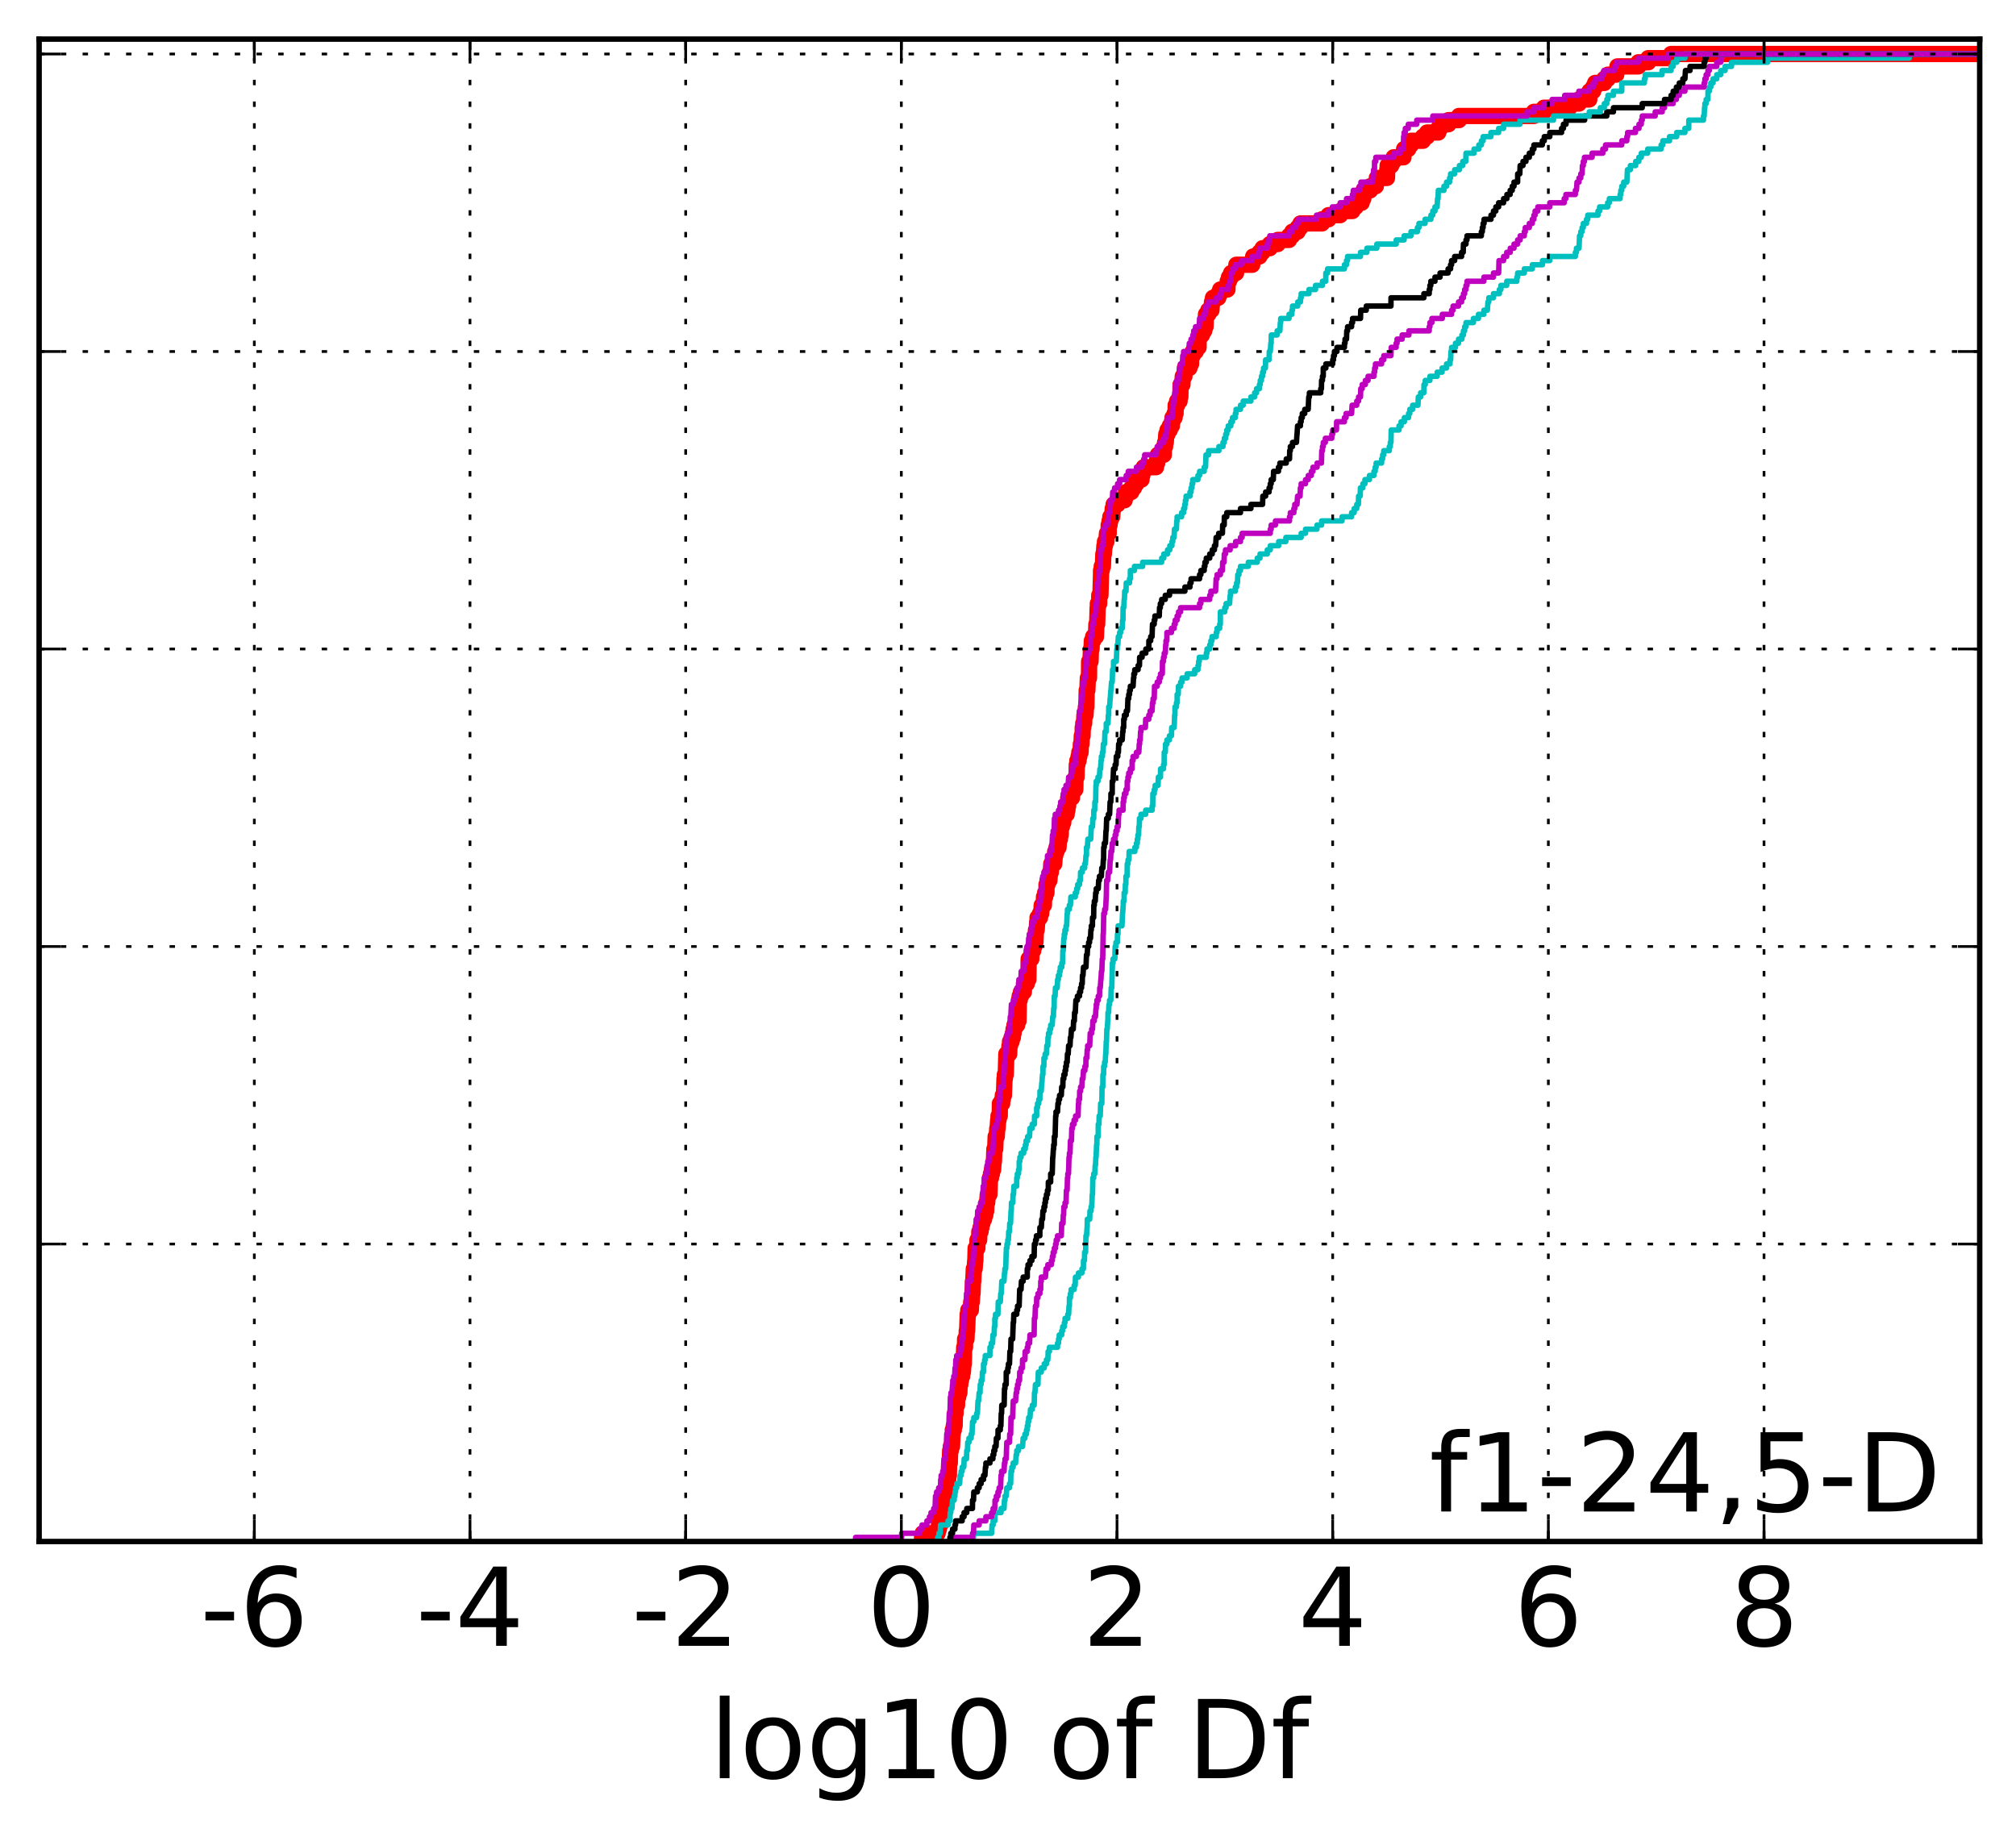 <?xml version="1.0" encoding="utf-8" standalone="no"?>
<!DOCTYPE svg PUBLIC "-//W3C//DTD SVG 1.1//EN"
  "http://www.w3.org/Graphics/SVG/1.1/DTD/svg11.dtd">
<!-- Created with matplotlib (http://matplotlib.org/) -->
<svg height="338pt" version="1.1" viewBox="0 0 371 338" width="371pt" xmlns="http://www.w3.org/2000/svg" xmlns:xlink="http://www.w3.org/1999/xlink">
 <defs>
  <style type="text/css">
*{stroke-linecap:butt;stroke-linejoin:round;stroke-miterlimit:100000;}
  </style>
 </defs>
 <g id="figure_1">
  <g id="patch_1">
   <path d="M 0 338.592 
L 371.52 338.592 
L 371.52 0 
L 0 0 
z
" style="fill:#ffffff;"/>
  </g>
  <g id="axes_1">
   <g id="patch_2">
    <path d="M 7.2 283.68 
L 364.32 283.68 
L 364.32 7.2 
L 7.2 7.2 
z
" style="fill:#ffffff;"/>
   </g>
   <g id="line2d_1">
    <path clip-path="url(#pd0f98cd868)" d="M 169.684 283.68 
L 169.684 282.92 
L 169.684 282.92 
L 169.684 282.92 
L 169.793 282.92 
L 169.793 282.159 
L 172.56 282.159 
L 172.56 281.399 
L 172.78 281.399 
L 172.78 280.638 
L 173.028 280.638 
L 173.078 279.118 
L 173.163 279.118 
L 173.163 278.357 
L 173.637 278.357 
L 173.74 276.076 
L 173.77 276.076 
L 173.77 275.316 
L 174.062 275.316 
L 174.062 274.555 
L 174.191 274.555 
L 174.226 272.274 
L 174.497 272.274 
L 174.497 271.514 
L 174.614 271.514 
L 174.668 269.232 
L 174.785 269.232 
L 174.855 266.951 
L 174.975 266.951 
L 174.975 266.191 
L 175.192 266.191 
L 175.296 263.91 
L 175.336 263.91 
L 175.336 263.149 
L 175.521 263.149 
L 175.521 262.389 
L 175.676 262.389 
L 175.733 260.108 
L 175.849 260.108 
L 175.895 258.587 
L 176.119 258.587 
L 176.151 257.066 
L 176.343 257.066 
L 176.343 256.306 
L 176.55 256.306 
L 176.6 254.785 
L 176.719 254.785 
L 176.719 254.025 
L 176.85 254.025 
L 176.85 253.264 
L 177.064 253.264 
L 177.064 252.504 
L 177.196 252.504 
L 177.304 250.983 
L 177.365 250.983 
L 177.437 247.941 
L 177.579 247.941 
L 177.604 246.421 
L 177.859 246.421 
L 177.913 244.9 
L 177.976 244.9 
L 178.086 241.858 
L 178.197 241.858 
L 178.197 241.098 
L 178.659 241.098 
L 178.729 239.577 
L 178.835 239.577 
L 178.929 238.056 
L 178.972 238.056 
L 179.057 235.775 
L 179.106 235.775 
L 179.208 233.494 
L 179.358 233.494 
L 179.464 231.973 
L 179.491 231.973 
L 179.545 229.692 
L 179.866 229.692 
L 179.884 228.171 
L 180.191 228.171 
L 180.224 226.65 
L 180.451 226.65 
L 180.451 225.89 
L 180.609 225.89 
L 180.609 225.13 
L 180.794 225.13 
L 180.794 224.369 
L 181.097 224.369 
L 181.097 223.609 
L 181.318 223.609 
L 181.318 222.848 
L 181.481 222.848 
L 181.537 221.328 
L 181.669 221.328 
L 181.773 219.807 
L 182.078 219.807 
L 182.177 216.765 
L 182.362 216.765 
L 182.362 216.005 
L 182.547 216.005 
L 182.547 215.244 
L 182.762 215.244 
L 182.851 213.724 
L 182.91 213.724 
L 182.994 211.442 
L 183.146 211.442 
L 183.228 209.161 
L 183.428 209.161 
L 183.525 207.64 
L 183.587 207.64 
L 183.689 206.12 
L 183.758 206.12 
L 183.758 205.359 
L 183.98 205.359 
L 184.011 203.078 
L 184.426 203.078 
L 184.426 202.318 
L 184.549 202.318 
L 184.549 201.557 
L 184.751 201.557 
L 184.855 198.516 
L 184.922 198.516 
L 184.922 197.755 
L 185.088 197.755 
L 185.195 193.953 
L 185.723 193.953 
L 185.769 192.432 
L 185.872 192.432 
L 185.872 191.672 
L 186.161 191.672 
L 186.161 190.912 
L 186.395 190.912 
L 186.395 190.151 
L 186.522 190.151 
L 186.522 189.391 
L 186.696 189.391 
L 186.696 188.63 
L 187.183 188.63 
L 187.183 187.87 
L 187.437 187.87 
L 187.502 184.068 
L 187.651 184.068 
L 187.651 183.308 
L 187.885 183.308 
L 187.885 182.547 
L 188.415 182.547 
L 188.434 181.027 
L 188.958 181.027 
L 188.958 180.266 
L 189.247 180.266 
L 189.305 176.464 
L 189.791 176.464 
L 189.849 174.943 
L 190.138 174.943 
L 190.138 174.183 
L 190.355 174.183 
L 190.355 173.423 
L 190.547 173.423 
L 190.643 171.141 
L 190.774 171.141 
L 190.875 169.621 
L 190.938 169.621 
L 190.938 168.86 
L 191.386 168.86 
L 191.386 168.1 
L 191.614 168.1 
L 191.711 166.579 
L 192.104 166.579 
L 192.124 165.058 
L 192.33 165.058 
L 192.33 164.298 
L 192.576 164.298 
L 192.585 162.777 
L 192.766 162.777 
L 192.766 162.017 
L 193.119 162.017 
L 193.23 160.496 
L 193.386 160.496 
L 193.463 158.975 
L 194.005 158.975 
L 194.106 157.454 
L 194.195 157.454 
L 194.195 156.694 
L 194.431 156.694 
L 194.431 155.933 
L 194.801 155.933 
L 194.89 154.413 
L 195.058 154.413 
L 195.058 153.652 
L 195.19 153.652 
L 195.249 152.131 
L 195.419 152.131 
L 195.419 151.371 
L 195.667 151.371 
L 195.75 149.85 
L 196.296 149.85 
L 196.296 149.09 
L 196.439 149.09 
L 196.439 148.33 
L 196.562 148.33 
L 196.584 146.809 
L 197.275 146.809 
L 197.378 145.288 
L 197.884 145.288 
L 197.928 143.007 
L 198.114 143.007 
L 198.16 140.726 
L 198.268 140.726 
L 198.268 139.965 
L 198.49 139.965 
L 198.49 139.205 
L 198.626 139.205 
L 198.626 138.444 
L 198.855 138.444 
L 198.911 136.924 
L 199.023 136.924 
L 199.084 135.403 
L 199.222 135.403 
L 199.253 133.882 
L 199.346 133.882 
L 199.346 133.122 
L 199.511 133.122 
L 199.563 131.601 
L 199.764 131.601 
L 199.846 130.08 
L 199.922 130.08 
L 199.981 127.038 
L 200.103 127.038 
L 200.197 124.757 
L 200.402 124.757 
L 200.434 121.716 
L 200.686 121.716 
L 200.763 119.434 
L 200.877 119.434 
L 200.932 117.914 
L 201.175 117.914 
L 201.175 117.153 
L 201.688 117.153 
L 201.768 114.872 
L 201.905 114.872 
L 201.999 111.83 
L 202.035 111.83 
L 202.035 111.07 
L 202.278 111.07 
L 202.296 109.549 
L 202.509 109.549 
L 202.617 105.747 
L 202.622 105.747 
L 202.622 104.987 
L 202.752 104.987 
L 202.752 104.227 
L 202.963 104.227 
L 203.047 101.945 
L 203.143 101.945 
L 203.244 100.425 
L 203.347 100.425 
L 203.347 99.664 
L 203.599 99.664 
L 203.709 98.143 
L 204.029 98.143 
L 204.032 96.623 
L 204.192 96.623 
L 204.192 95.862 
L 204.334 95.862 
L 204.334 95.102 
L 204.678 95.102 
L 204.774 93.581 
L 204.94 93.581 
L 204.94 92.821 
L 205.667 92.821 
L 205.667 92.06 
L 206.964 92.06 
L 206.964 91.3 
L 207.256 91.3 
L 207.256 90.539 
L 208.204 90.539 
L 208.204 89.779 
L 208.687 89.779 
L 208.687 89.019 
L 209.14 89.019 
L 209.14 88.258 
L 210.071 88.258 
L 210.071 87.498 
L 210.221 87.498 
L 210.221 86.737 
L 210.481 86.737 
L 210.481 85.977 
L 212.736 85.977 
L 212.736 85.217 
L 212.954 85.217 
L 212.954 84.456 
L 213.078 84.456 
L 213.078 83.696 
L 214.168 83.696 
L 214.194 82.175 
L 214.405 82.175 
L 214.405 81.415 
L 214.534 81.415 
L 214.631 79.894 
L 214.859 79.894 
L 214.859 79.133 
L 215.276 79.133 
L 215.276 78.373 
L 215.654 78.373 
L 215.654 77.613 
L 215.774 77.613 
L 215.774 76.852 
L 216.158 76.852 
L 216.158 76.092 
L 216.337 76.092 
L 216.359 74.571 
L 216.621 74.571 
L 216.621 73.811 
L 217.076 73.811 
L 217.076 73.05 
L 217.213 73.05 
L 217.262 70.769 
L 217.6 70.769 
L 217.664 69.248 
L 217.967 69.248 
L 218.04 67.728 
L 218.891 67.728 
L 218.891 66.967 
L 219.189 66.967 
L 219.198 65.446 
L 219.5 65.446 
L 219.5 64.686 
L 220.059 64.686 
L 220.059 63.926 
L 220.57 63.926 
L 220.581 62.405 
L 220.686 62.405 
L 220.686 61.644 
L 221.206 61.644 
L 221.206 60.884 
L 221.607 60.884 
L 221.607 60.124 
L 221.851 60.124 
L 221.933 57.842 
L 222.364 57.842 
L 222.364 57.082 
L 222.939 57.082 
L 223.039 55.561 
L 223.221 55.561 
L 223.221 54.801 
L 224.197 54.801 
L 224.197 54.04 
L 224.546 54.04 
L 224.546 53.28 
L 225.879 53.28 
L 225.929 51.759 
L 226.168 51.759 
L 226.168 50.999 
L 226.557 50.999 
L 226.557 50.238 
L 227.47 50.238 
L 227.528 48.718 
L 230.45 48.718 
L 230.45 47.957 
L 230.617 47.957 
L 230.617 47.197 
L 231.773 47.197 
L 231.773 46.436 
L 232.347 46.436 
L 232.347 45.676 
L 233.679 45.676 
L 233.679 44.916 
L 235.133 44.916 
L 235.133 44.155 
L 237.221 44.155 
L 237.221 43.395 
L 237.821 43.395 
L 237.821 42.634 
L 238.807 42.634 
L 238.807 41.874 
L 239.321 41.874 
L 239.321 41.114 
L 243.286 41.114 
L 243.286 40.353 
L 244.485 40.353 
L 244.485 39.593 
L 246.629 39.593 
L 246.629 38.832 
L 248.885 38.832 
L 248.885 38.072 
L 249.509 38.072 
L 249.509 37.312 
L 250.589 37.312 
L 250.589 36.551 
L 250.889 36.551 
L 250.909 35.03 
L 252.158 35.03 
L 252.158 34.27 
L 253.186 34.27 
L 253.186 33.51 
L 253.375 33.51 
L 253.375 32.749 
L 255.241 32.749 
L 255.293 31.229 
L 255.359 31.229 
L 255.359 30.468 
L 256.03 30.468 
L 256.03 29.708 
L 256.472 29.708 
L 256.472 28.947 
L 258.279 28.947 
L 258.279 28.187 
L 258.394 28.187 
L 258.394 27.427 
L 259.164 27.427 
L 259.164 26.666 
L 259.661 26.666 
L 259.661 25.906 
L 261.857 25.906 
L 261.857 25.145 
L 262.617 25.145 
L 262.617 24.385 
L 264.686 24.385 
L 264.686 23.625 
L 265.052 23.625 
L 265.052 22.864 
L 266.567 22.864 
L 266.567 22.104 
L 268.488 22.104 
L 268.488 21.343 
L 282.261 21.343 
L 282.261 20.583 
L 284.128 20.583 
L 284.128 19.823 
L 288.807 19.823 
L 288.807 19.062 
L 290.557 19.062 
L 290.557 18.302 
L 292.47 18.302 
L 292.524 16.781 
L 293.186 16.781 
L 293.186 16.021 
L 293.546 16.021 
L 293.546 15.26 
L 295.241 15.26 
L 295.241 14.5 
L 295.905 14.5 
L 295.905 13.739 
L 297.429 13.739 
L 297.429 12.979 
L 297.656 12.979 
L 297.656 12.219 
L 301.51 12.219 
L 301.51 11.458 
L 303.324 11.458 
L 303.324 10.698 
L 307.522 10.698 
L 307.522 9.937 
L 307.522 9.937 
L 364.32 9.937 
L 364.32 9.937 
" style="fill:none;stroke:#ff0000;stroke-linecap:square;stroke-width:3.0;"/>
   </g>
   <g id="line2d_2">
    <path clip-path="url(#pd0f98cd868)" d="M 178.972 283.68 
L 178.972 282.92 
L 179.157 282.92 
L 179.157 282.159 
L 182.487 282.159 
L 182.567 280.638 
L 182.76 280.638 
L 182.76 279.878 
L 183.076 279.878 
L 183.116 278.357 
L 184.22 278.357 
L 184.22 277.597 
L 184.772 277.597 
L 184.846 276.076 
L 184.95 276.076 
L 184.95 275.316 
L 185.177 275.316 
L 185.277 273.795 
L 185.776 273.795 
L 185.776 273.034 
L 185.987 273.034 
L 186.05 270.753 
L 186.205 270.753 
L 186.205 269.993 
L 186.445 269.993 
L 186.445 269.232 
L 186.897 269.232 
L 187 267.712 
L 187.109 267.712 
L 187.109 266.951 
L 187.435 266.951 
L 187.435 266.191 
L 188.181 266.191 
L 188.288 264.67 
L 188.614 264.67 
L 188.614 263.91 
L 188.897 263.91 
L 188.897 263.149 
L 189.047 263.149 
L 189.047 262.389 
L 189.183 262.389 
L 189.183 261.629 
L 189.307 261.629 
L 189.307 260.868 
L 189.544 260.868 
L 189.644 259.347 
L 189.976 259.347 
L 189.976 258.587 
L 190.314 258.587 
L 190.372 256.306 
L 190.459 256.306 
L 190.551 254.785 
L 191.016 254.785 
L 191.074 252.504 
L 191.629 252.504 
L 191.629 251.743 
L 192.169 251.743 
L 192.169 250.983 
L 192.575 250.983 
L 192.575 250.223 
L 192.834 250.223 
L 192.888 248.702 
L 193.122 248.702 
L 193.122 247.941 
L 194.615 247.941 
L 194.615 247.181 
L 194.797 247.181 
L 194.797 246.421 
L 194.926 246.421 
L 194.926 245.66 
L 195.383 245.66 
L 195.383 244.9 
L 195.567 244.9 
L 195.567 244.139 
L 195.874 244.139 
L 195.874 243.379 
L 195.994 243.379 
L 195.994 242.619 
L 196.506 242.619 
L 196.506 241.858 
L 196.655 241.858 
L 196.728 240.337 
L 196.803 240.337 
L 196.808 238.817 
L 196.989 238.817 
L 196.989 238.056 
L 197.111 238.056 
L 197.111 237.296 
L 197.679 237.296 
L 197.679 236.535 
L 197.859 236.535 
L 197.917 235.015 
L 198.466 235.015 
L 198.466 234.254 
L 199.11 234.254 
L 199.11 233.494 
L 199.377 233.494 
L 199.394 231.973 
L 199.57 231.973 
L 199.599 230.452 
L 199.779 230.452 
L 199.846 227.411 
L 199.949 227.411 
L 200.058 225.89 
L 200.072 225.89 
L 200.094 224.369 
L 200.539 224.369 
L 200.586 222.848 
L 200.79 222.848 
L 200.79 222.088 
L 200.908 222.088 
L 201.005 219.807 
L 201.054 219.807 
L 201.113 216.765 
L 201.271 216.765 
L 201.271 216.005 
L 201.481 216.005 
L 201.54 214.484 
L 201.594 214.484 
L 201.667 212.963 
L 201.709 212.963 
L 201.802 210.682 
L 201.86 210.682 
L 201.864 209.161 
L 202.104 209.161 
L 202.109 206.88 
L 202.247 206.88 
L 202.273 205.359 
L 202.477 205.359 
L 202.543 203.078 
L 202.766 203.078 
L 202.808 200.036 
L 202.944 200.036 
L 202.973 197.755 
L 203.09 197.755 
L 203.106 196.234 
L 203.273 196.234 
L 203.273 195.474 
L 203.389 195.474 
L 203.471 193.953 
L 203.503 193.953 
L 203.575 191.672 
L 203.625 191.672 
L 203.691 189.391 
L 203.765 189.391 
L 203.853 187.87 
L 203.877 187.87 
L 203.905 186.349 
L 204.014 186.349 
L 204.081 184.829 
L 204.192 184.829 
L 204.192 184.068 
L 204.424 184.068 
L 204.492 181.787 
L 204.595 181.787 
L 204.7 177.985 
L 204.708 177.985 
L 204.708 177.225 
L 204.829 177.225 
L 204.829 176.464 
L 205.161 176.464 
L 205.218 174.183 
L 205.362 174.183 
L 205.362 173.423 
L 205.623 173.423 
L 205.642 171.902 
L 205.741 171.902 
L 205.763 170.381 
L 206.476 170.381 
L 206.576 168.1 
L 206.594 168.1 
L 206.702 166.579 
L 206.714 166.579 
L 206.714 165.819 
L 206.861 165.819 
L 206.875 164.298 
L 207.066 164.298 
L 207.092 162.777 
L 207.19 162.777 
L 207.207 161.256 
L 207.415 161.256 
L 207.446 158.975 
L 207.592 158.975 
L 207.592 158.215 
L 207.765 158.215 
L 207.79 156.694 
L 208.848 156.694 
L 208.848 155.933 
L 209.133 155.933 
L 209.133 155.173 
L 209.295 155.173 
L 209.295 154.413 
L 209.41 154.413 
L 209.41 153.652 
L 209.533 153.652 
L 209.576 152.131 
L 209.656 152.131 
L 209.696 150.611 
L 209.977 150.611 
L 209.977 149.85 
L 210.836 149.85 
L 210.836 149.09 
L 212.025 149.09 
L 212.025 148.33 
L 212.138 148.33 
L 212.161 146.048 
L 212.416 146.048 
L 212.416 145.288 
L 212.574 145.288 
L 212.574 144.528 
L 213.115 144.528 
L 213.171 143.007 
L 213.563 143.007 
L 213.574 141.486 
L 214.113 141.486 
L 214.113 140.726 
L 214.234 140.726 
L 214.251 138.444 
L 214.449 138.444 
L 214.49 136.924 
L 214.746 136.924 
L 214.746 136.163 
L 215.205 136.163 
L 215.205 135.403 
L 215.578 135.403 
L 215.627 133.882 
L 216.082 133.882 
L 216.164 131.601 
L 216.219 131.601 
L 216.233 130.08 
L 216.498 130.08 
L 216.498 129.32 
L 216.622 129.32 
L 216.624 127.799 
L 216.824 127.799 
L 216.869 126.278 
L 217.269 126.278 
L 217.269 125.518 
L 217.53 125.518 
L 217.53 124.757 
L 218.463 124.757 
L 218.463 123.997 
L 219.855 123.997 
L 219.855 123.236 
L 220.463 123.236 
L 220.463 122.476 
L 220.585 122.476 
L 220.585 121.716 
L 220.698 121.716 
L 220.698 120.955 
L 221.994 120.955 
L 221.994 120.195 
L 222.117 120.195 
L 222.117 119.434 
L 222.624 119.434 
L 222.624 118.674 
L 222.837 118.674 
L 222.837 117.914 
L 223.043 117.914 
L 223.043 117.153 
L 223.824 117.153 
L 223.824 116.393 
L 223.972 116.393 
L 223.972 115.632 
L 224.454 115.632 
L 224.454 114.872 
L 224.575 114.872 
L 224.584 112.591 
L 225.392 112.591 
L 225.392 111.83 
L 225.63 111.83 
L 225.63 111.07 
L 226.279 111.07 
L 226.385 109.549 
L 226.45 109.549 
L 226.45 108.789 
L 227.338 108.789 
L 227.338 108.029 
L 227.569 108.029 
L 227.569 107.268 
L 227.724 107.268 
L 227.786 105.747 
L 228.009 105.747 
L 228.009 104.987 
L 228.284 104.987 
L 228.284 104.227 
L 229.722 104.227 
L 229.722 103.466 
L 231.37 103.466 
L 231.37 102.706 
L 231.879 102.706 
L 231.879 101.945 
L 233.214 101.945 
L 233.214 101.185 
L 233.764 101.185 
L 233.764 100.425 
L 235.311 100.425 
L 235.311 99.664 
L 236.635 99.664 
L 236.635 98.904 
L 239.45 98.904 
L 239.45 98.143 
L 240.254 98.143 
L 240.254 97.383 
L 242.361 97.383 
L 242.361 96.623 
L 243.211 96.623 
L 243.211 95.862 
L 246.973 95.862 
L 246.973 95.102 
L 248.731 95.102 
L 248.731 94.341 
L 249.209 94.341 
L 249.209 93.581 
L 249.679 93.581 
L 249.679 92.821 
L 249.983 92.821 
L 250.014 91.3 
L 250.318 91.3 
L 250.352 89.779 
L 250.804 89.779 
L 250.804 89.019 
L 251.185 89.019 
L 251.185 88.258 
L 252.018 88.258 
L 252.018 87.498 
L 252.848 87.498 
L 252.848 86.737 
L 253.076 86.737 
L 253.076 85.977 
L 253.243 85.977 
L 253.243 85.217 
L 254.253 85.217 
L 254.253 84.456 
L 254.441 84.456 
L 254.441 83.696 
L 254.652 83.696 
L 254.652 82.935 
L 255.672 82.935 
L 255.672 82.175 
L 255.859 82.175 
L 255.859 81.415 
L 255.974 81.415 
L 256.022 79.133 
L 257.457 79.133 
L 257.457 78.373 
L 257.839 78.373 
L 257.839 77.613 
L 258.445 77.613 
L 258.445 76.852 
L 259.21 76.852 
L 259.21 76.092 
L 259.442 76.092 
L 259.442 75.331 
L 259.963 75.331 
L 259.963 74.571 
L 260.945 74.571 
L 261.008 73.05 
L 261.434 73.05 
L 261.434 72.29 
L 262.03 72.29 
L 262.053 70.769 
L 262.287 70.769 
L 262.287 70.009 
L 263.147 70.009 
L 263.147 69.248 
L 264.481 69.248 
L 264.481 68.488 
L 265.384 68.488 
L 265.384 67.728 
L 266.201 67.728 
L 266.201 66.967 
L 266.846 66.967 
L 266.846 66.207 
L 266.965 66.207 
L 267.008 64.686 
L 267.128 64.686 
L 267.128 63.926 
L 267.845 63.926 
L 267.845 63.165 
L 268.41 63.165 
L 268.41 62.405 
L 269.035 62.405 
L 269.035 61.644 
L 269.315 61.644 
L 269.315 60.884 
L 269.535 60.884 
L 269.535 60.124 
L 269.785 60.124 
L 269.785 59.363 
L 271.148 59.363 
L 271.148 58.603 
L 272.076 58.603 
L 272.076 57.842 
L 273.076 57.842 
L 273.076 57.082 
L 273.715 57.082 
L 273.825 55.561 
L 273.977 55.561 
L 273.977 54.801 
L 274.84 54.801 
L 274.84 54.04 
L 275.924 54.04 
L 275.924 53.28 
L 276.213 53.28 
L 276.213 52.52 
L 277.281 52.52 
L 277.281 51.759 
L 279.141 51.759 
L 279.141 50.999 
L 279.285 50.999 
L 279.285 50.238 
L 280.517 50.238 
L 280.517 49.478 
L 281.988 49.478 
L 281.988 48.718 
L 283.859 48.718 
L 283.859 47.957 
L 285.209 47.957 
L 285.209 47.197 
L 289.909 47.197 
L 289.909 46.436 
L 290.109 46.436 
L 290.109 45.676 
L 290.584 45.676 
L 290.68 43.395 
L 290.907 43.395 
L 290.907 42.634 
L 291.15 42.634 
L 291.15 41.874 
L 291.371 41.874 
L 291.371 41.114 
L 291.961 41.114 
L 291.961 40.353 
L 292.198 40.353 
L 292.198 39.593 
L 294.077 39.593 
L 294.077 38.832 
L 294.376 38.832 
L 294.376 38.072 
L 295.857 38.072 
L 295.857 37.312 
L 296.164 37.312 
L 296.164 36.551 
L 298.144 36.551 
L 298.144 35.791 
L 298.28 35.791 
L 298.28 35.03 
L 298.454 35.03 
L 298.454 34.27 
L 298.804 34.27 
L 298.804 33.51 
L 299.386 33.51 
L 299.497 31.229 
L 300.031 31.229 
L 300.031 30.468 
L 301.008 30.468 
L 301.008 29.708 
L 301.592 29.708 
L 301.592 28.947 
L 302.044 28.947 
L 302.044 28.187 
L 303.222 28.187 
L 303.222 27.427 
L 305.693 27.427 
L 305.693 26.666 
L 306.008 26.666 
L 306.008 25.906 
L 307.236 25.906 
L 307.236 25.145 
L 308.559 25.145 
L 308.559 24.385 
L 310.073 24.385 
L 310.073 23.625 
L 310.772 23.625 
L 310.792 22.104 
L 313.483 22.104 
L 313.483 21.343 
L 313.613 21.343 
L 313.682 19.823 
L 313.743 19.823 
L 313.743 19.062 
L 313.981 19.062 
L 313.981 18.302 
L 314.303 18.302 
L 314.317 16.781 
L 314.56 16.781 
L 314.56 16.021 
L 314.84 16.021 
L 314.84 15.26 
L 315.252 15.26 
L 315.252 14.5 
L 315.935 14.5 
L 315.935 13.739 
L 316.664 13.739 
L 316.664 12.979 
L 317.467 12.979 
L 317.467 12.219 
L 318.652 12.219 
L 318.652 11.458 
L 325.3 11.458 
L 325.3 10.698 
L 351.353 10.698 
L 351.353 9.937 
L 351.353 9.937 
L 364.32 9.937 
L 364.32 9.937 
" style="fill:none;stroke:#00bfbf;stroke-linecap:square;"/>
   </g>
   <g id="line2d_3">
    <path clip-path="url(#pd0f98cd868)" d="M 175.849 283.68 
L 175.849 282.92 
L 178.972 282.92 
L 178.972 282.159 
L 179.157 282.159 
L 179.208 280.638 
L 180.191 280.638 
L 180.191 279.878 
L 181.429 279.878 
L 181.429 279.118 
L 182.487 279.118 
L 182.487 278.357 
L 182.76 278.357 
L 182.76 277.597 
L 183.076 277.597 
L 183.116 276.076 
L 183.358 276.076 
L 183.358 275.316 
L 183.649 275.316 
L 183.649 274.555 
L 183.864 274.555 
L 183.864 273.795 
L 184.135 273.795 
L 184.22 271.514 
L 184.322 271.514 
L 184.322 270.753 
L 184.772 270.753 
L 184.846 269.232 
L 184.95 269.232 
L 184.95 268.472 
L 185.166 268.472 
L 185.277 265.43 
L 185.776 265.43 
L 185.82 263.91 
L 185.987 263.91 
L 186.05 260.868 
L 186.356 260.868 
L 186.463 257.827 
L 186.897 257.827 
L 187 256.306 
L 187.109 256.306 
L 187.109 255.545 
L 187.258 255.545 
L 187.258 254.785 
L 187.435 254.785 
L 187.435 254.025 
L 187.626 254.025 
L 187.651 252.504 
L 187.9 252.504 
L 187.9 251.743 
L 188.156 251.743 
L 188.177 250.223 
L 188.614 250.223 
L 188.654 248.702 
L 189.047 248.702 
L 189.047 247.941 
L 189.183 247.941 
L 189.183 247.181 
L 189.472 247.181 
L 189.544 245.66 
L 190.308 245.66 
L 190.355 242.619 
L 190.459 242.619 
L 190.551 240.337 
L 190.75 240.337 
L 190.778 238.817 
L 191.016 238.817 
L 191.016 238.056 
L 191.368 238.056 
L 191.368 237.296 
L 191.512 237.296 
L 191.528 235.775 
L 191.629 235.775 
L 191.629 235.015 
L 192.392 235.015 
L 192.498 233.494 
L 192.834 233.494 
L 192.834 232.733 
L 193.487 232.733 
L 193.487 231.973 
L 193.666 231.973 
L 193.666 231.213 
L 193.814 231.213 
L 193.814 230.452 
L 194.027 230.452 
L 194.027 229.692 
L 194.25 229.692 
L 194.25 228.931 
L 194.376 228.931 
L 194.376 228.171 
L 194.615 228.171 
L 194.615 227.411 
L 195.312 227.411 
L 195.383 225.13 
L 195.628 225.13 
L 195.669 223.609 
L 195.74 223.609 
L 195.776 222.088 
L 195.994 222.088 
L 195.994 221.328 
L 196.181 221.328 
L 196.25 219.046 
L 196.379 219.046 
L 196.439 216.765 
L 196.506 216.765 
L 196.506 216.005 
L 196.635 216.005 
L 196.728 212.963 
L 196.803 212.963 
L 196.803 212.203 
L 196.915 212.203 
L 196.989 209.922 
L 197.176 209.922 
L 197.24 207.64 
L 197.361 207.64 
L 197.361 206.88 
L 197.653 206.88 
L 197.653 206.12 
L 197.935 206.12 
L 197.935 205.359 
L 198.392 205.359 
L 198.466 203.078 
L 198.508 203.078 
L 198.508 202.318 
L 198.662 202.318 
L 198.684 200.797 
L 198.855 200.797 
L 198.855 200.036 
L 199.086 200.036 
L 199.163 198.516 
L 199.299 198.516 
L 199.394 196.995 
L 199.655 196.995 
L 199.655 196.234 
L 199.822 196.234 
L 199.846 194.714 
L 200.007 194.714 
L 200.078 193.193 
L 200.157 193.193 
L 200.157 192.432 
L 200.539 192.432 
L 200.627 190.151 
L 200.895 190.151 
L 200.895 189.391 
L 201.054 189.391 
L 201.111 187.87 
L 201.386 187.87 
L 201.386 187.11 
L 201.594 187.11 
L 201.687 185.589 
L 201.74 185.589 
L 201.74 184.829 
L 201.864 184.829 
L 201.864 184.068 
L 202.109 184.068 
L 202.109 183.308 
L 202.347 183.308 
L 202.383 181.787 
L 202.477 181.787 
L 202.587 180.266 
L 202.609 180.266 
L 202.689 178.745 
L 202.766 178.745 
L 202.847 176.464 
L 202.93 176.464 
L 203.009 171.902 
L 203.047 171.902 
L 203.118 168.1 
L 203.288 168.1 
L 203.288 167.339 
L 203.464 167.339 
L 203.575 165.058 
L 203.582 165.058 
L 203.656 162.017 
L 203.853 162.017 
L 203.962 160.496 
L 204.199 160.496 
L 204.305 158.215 
L 204.376 158.215 
L 204.445 156.694 
L 204.595 156.694 
L 204.69 155.173 
L 204.921 155.173 
L 204.921 154.413 
L 205.218 154.413 
L 205.218 153.652 
L 205.362 153.652 
L 205.362 152.892 
L 205.579 152.892 
L 205.579 152.131 
L 205.786 152.131 
L 205.864 149.85 
L 205.938 149.85 
L 205.938 149.09 
L 206.678 149.09 
L 206.696 147.569 
L 206.793 147.569 
L 206.793 146.809 
L 206.922 146.809 
L 206.922 146.048 
L 207.207 146.048 
L 207.207 145.288 
L 207.435 145.288 
L 207.443 143.767 
L 207.57 143.767 
L 207.57 143.007 
L 207.718 143.007 
L 207.718 142.246 
L 208.015 142.246 
L 208.015 141.486 
L 208.337 141.486 
L 208.345 139.965 
L 208.519 139.965 
L 208.519 139.205 
L 209.133 139.205 
L 209.133 138.444 
L 209.576 138.444 
L 209.656 136.924 
L 209.724 136.924 
L 209.724 136.163 
L 209.839 136.163 
L 209.895 134.642 
L 209.977 134.642 
L 209.977 133.882 
L 210.785 133.882 
L 210.836 132.361 
L 211.413 132.361 
L 211.413 131.601 
L 211.656 131.601 
L 211.656 130.84 
L 212.012 130.84 
L 212.09 129.32 
L 212.202 129.32 
L 212.202 128.559 
L 212.404 128.559 
L 212.466 126.278 
L 212.962 126.278 
L 212.962 125.518 
L 213.339 125.518 
L 213.339 124.757 
L 213.563 124.757 
L 213.563 123.997 
L 213.894 123.997 
L 213.929 121.716 
L 214.113 121.716 
L 214.113 120.955 
L 214.251 120.955 
L 214.251 120.195 
L 214.449 120.195 
L 214.515 118.674 
L 214.575 118.674 
L 214.575 117.914 
L 214.733 117.914 
L 214.746 116.393 
L 215.578 116.393 
L 215.578 115.632 
L 216.082 115.632 
L 216.082 114.872 
L 216.272 114.872 
L 216.272 114.112 
L 216.622 114.112 
L 216.622 113.351 
L 216.885 113.351 
L 216.885 112.591 
L 217.263 112.591 
L 217.263 111.83 
L 220.755 111.83 
L 220.755 111.07 
L 220.994 111.07 
L 220.994 110.31 
L 222.624 110.31 
L 222.624 109.549 
L 222.837 109.549 
L 222.837 108.789 
L 223.7 108.789 
L 223.803 106.508 
L 223.972 106.508 
L 223.972 105.747 
L 224.584 105.747 
L 224.584 104.987 
L 224.958 104.987 
L 225.004 103.466 
L 225.255 103.466 
L 225.312 101.945 
L 225.523 101.945 
L 225.523 101.185 
L 226.385 101.185 
L 226.385 100.425 
L 227.386 100.425 
L 227.386 99.664 
L 228.284 99.664 
L 228.284 98.904 
L 228.592 98.904 
L 228.592 98.143 
L 233.764 98.143 
L 233.764 97.383 
L 233.933 97.383 
L 233.933 96.623 
L 234.715 96.623 
L 234.715 95.862 
L 237.306 95.862 
L 237.306 95.102 
L 237.459 95.102 
L 237.459 94.341 
L 238.107 94.341 
L 238.107 93.581 
L 238.275 93.581 
L 238.275 92.821 
L 238.678 92.821 
L 238.788 91.3 
L 239.25 91.3 
L 239.31 89.779 
L 239.45 89.779 
L 239.45 89.019 
L 240.254 89.019 
L 240.254 88.258 
L 240.758 88.258 
L 240.758 87.498 
L 241.322 87.498 
L 241.322 86.737 
L 241.624 86.737 
L 241.624 85.977 
L 242.378 85.977 
L 242.378 85.217 
L 243.18 85.217 
L 243.245 82.935 
L 243.371 82.935 
L 243.371 82.175 
L 243.522 82.175 
L 243.522 81.415 
L 243.899 81.415 
L 243.899 80.654 
L 245.088 80.654 
L 245.088 79.894 
L 245.256 79.894 
L 245.256 79.133 
L 245.941 79.133 
L 245.977 77.613 
L 247.411 77.613 
L 247.411 76.852 
L 247.712 76.852 
L 247.712 76.092 
L 248.731 76.092 
L 248.826 74.571 
L 249.679 74.571 
L 249.679 73.811 
L 250.014 73.811 
L 250.014 73.05 
L 250.366 73.05 
L 250.417 71.53 
L 250.681 71.53 
L 250.681 70.769 
L 251.266 70.769 
L 251.266 70.009 
L 251.763 70.009 
L 251.763 69.248 
L 252.848 69.248 
L 252.848 68.488 
L 252.98 68.488 
L 252.98 67.728 
L 253.122 67.728 
L 253.122 66.967 
L 254.253 66.967 
L 254.253 66.207 
L 254.652 66.207 
L 254.652 65.446 
L 255.974 65.446 
L 256.022 63.926 
L 256.926 63.926 
L 256.926 63.165 
L 257.099 63.165 
L 257.099 62.405 
L 258.036 62.405 
L 258.036 61.644 
L 259.278 61.644 
L 259.278 60.884 
L 263.015 60.884 
L 263.015 60.124 
L 263.147 60.124 
L 263.147 59.363 
L 263.511 59.363 
L 263.511 58.603 
L 265.428 58.603 
L 265.428 57.842 
L 267.128 57.842 
L 267.128 57.082 
L 267.405 57.082 
L 267.405 56.322 
L 268.41 56.322 
L 268.41 55.561 
L 268.974 55.561 
L 268.974 54.801 
L 269.315 54.801 
L 269.315 54.04 
L 269.535 54.04 
L 269.535 53.28 
L 269.785 53.28 
L 269.785 52.52 
L 269.968 52.52 
L 269.968 51.759 
L 273.076 51.759 
L 273.076 50.999 
L 274.84 50.999 
L 274.84 50.238 
L 275.793 50.238 
L 275.861 47.957 
L 276.702 47.957 
L 276.702 47.197 
L 277.281 47.197 
L 277.281 46.436 
L 277.928 46.436 
L 277.928 45.676 
L 278.621 45.676 
L 278.621 44.916 
L 279.285 44.916 
L 279.285 44.155 
L 279.752 44.155 
L 279.752 43.395 
L 280.517 43.395 
L 280.517 42.634 
L 280.694 42.634 
L 280.694 41.874 
L 281.436 41.874 
L 281.436 41.114 
L 281.988 41.114 
L 281.988 40.353 
L 282.283 40.353 
L 282.283 39.593 
L 282.5 39.593 
L 282.5 38.832 
L 283.005 38.832 
L 283.005 38.072 
L 285.209 38.072 
L 285.209 37.312 
L 287.86 37.312 
L 287.86 36.551 
L 288.169 36.551 
L 288.169 35.791 
L 289.909 35.791 
L 289.909 35.03 
L 290.109 35.03 
L 290.217 33.51 
L 290.584 33.51 
L 290.584 32.749 
L 290.907 32.749 
L 290.907 31.989 
L 291.15 31.989 
L 291.21 30.468 
L 291.371 30.468 
L 291.371 29.708 
L 291.585 29.708 
L 291.585 28.947 
L 292.992 28.947 
L 292.992 28.187 
L 294.964 28.187 
L 294.964 27.427 
L 295.465 27.427 
L 295.465 26.666 
L 298.454 26.666 
L 298.454 25.906 
L 299.386 25.906 
L 299.386 25.145 
L 299.526 25.145 
L 299.526 24.385 
L 300.966 24.385 
L 300.966 23.625 
L 301.624 23.625 
L 301.624 22.864 
L 302.044 22.864 
L 302.044 22.104 
L 302.219 22.104 
L 302.219 21.343 
L 304.602 21.343 
L 304.602 20.583 
L 305.892 20.583 
L 305.892 19.823 
L 306.316 19.823 
L 306.316 19.062 
L 307.914 19.062 
L 307.914 18.302 
L 308.503 18.302 
L 308.503 17.541 
L 309.041 17.541 
L 309.041 16.781 
L 310.073 16.781 
L 310.073 16.021 
L 313.613 16.021 
L 313.613 15.26 
L 313.743 15.26 
L 313.743 14.5 
L 313.981 14.5 
L 313.981 13.739 
L 314.303 13.739 
L 314.303 12.979 
L 314.56 12.979 
L 314.56 12.219 
L 315.935 12.219 
L 315.935 11.458 
L 316.664 11.458 
L 316.664 10.698 
L 316.839 10.698 
L 316.839 9.937 
L 316.839 9.937 
L 364.32 9.937 
L 364.32 9.937 
" style="fill:none;stroke:#bf00bf;stroke-linecap:square;"/>
   </g>
   <g id="line2d_4">
    <path clip-path="url(#pd0f98cd868)" d="M 174.811 283.68 
L 174.811 282.92 
L 174.975 282.92 
L 174.975 282.159 
L 175.296 282.159 
L 175.296 281.399 
L 175.733 281.399 
L 175.733 280.638 
L 175.849 280.638 
L 175.849 279.878 
L 177.064 279.878 
L 177.064 279.118 
L 177.413 279.118 
L 177.413 278.357 
L 177.913 278.357 
L 177.913 277.597 
L 178.96 277.597 
L 178.972 276.076 
L 179.157 276.076 
L 179.208 274.555 
L 179.865 274.555 
L 179.865 273.795 
L 180.191 273.795 
L 180.191 273.034 
L 180.553 273.034 
L 180.553 272.274 
L 180.998 272.274 
L 180.998 271.514 
L 181.253 271.514 
L 181.348 269.993 
L 181.429 269.993 
L 181.429 269.232 
L 182.175 269.232 
L 182.175 268.472 
L 182.723 268.472 
L 182.723 267.712 
L 182.885 267.712 
L 182.885 266.951 
L 183.076 266.951 
L 183.076 266.191 
L 183.306 266.191 
L 183.358 264.67 
L 183.649 264.67 
L 183.669 263.149 
L 184.082 263.149 
L 184.082 262.389 
L 184.194 262.389 
L 184.255 260.108 
L 184.322 260.108 
L 184.356 258.587 
L 184.794 258.587 
L 184.855 255.545 
L 184.943 255.545 
L 184.943 254.785 
L 185.166 254.785 
L 185.177 252.504 
L 185.463 252.504 
L 185.463 251.743 
L 185.577 251.743 
L 185.577 250.983 
L 185.776 250.983 
L 185.85 248.702 
L 185.992 248.702 
L 186.05 246.421 
L 186.356 246.421 
L 186.463 243.379 
L 186.522 243.379 
L 186.569 241.858 
L 187.109 241.858 
L 187.109 241.098 
L 187.258 241.098 
L 187.258 240.337 
L 187.553 240.337 
L 187.651 237.296 
L 187.9 237.296 
L 187.971 235.775 
L 188.292 235.775 
L 188.292 235.015 
L 189.047 235.015 
L 189.05 233.494 
L 189.183 233.494 
L 189.183 232.733 
L 189.544 232.733 
L 189.544 231.973 
L 189.896 231.973 
L 189.896 231.213 
L 190.314 231.213 
L 190.355 228.931 
L 190.575 228.931 
L 190.575 228.171 
L 190.731 228.171 
L 190.731 227.411 
L 191.363 227.411 
L 191.368 225.89 
L 191.629 225.89 
L 191.715 224.369 
L 191.853 224.369 
L 191.923 222.848 
L 192.115 222.848 
L 192.115 222.088 
L 192.28 222.088 
L 192.28 221.328 
L 192.392 221.328 
L 192.392 220.567 
L 192.576 220.567 
L 192.576 219.807 
L 192.76 219.807 
L 192.76 219.046 
L 192.914 219.046 
L 192.922 217.526 
L 193.347 217.526 
L 193.353 216.005 
L 193.64 216.005 
L 193.729 212.963 
L 193.763 212.963 
L 193.852 211.442 
L 193.903 211.442 
L 193.903 210.682 
L 194.021 210.682 
L 194.027 209.161 
L 194.166 209.161 
L 194.273 205.359 
L 194.332 205.359 
L 194.332 204.599 
L 194.615 204.599 
L 194.691 203.078 
L 194.811 203.078 
L 194.811 202.318 
L 194.99 202.318 
L 194.99 201.557 
L 195.312 201.557 
L 195.383 200.036 
L 195.587 200.036 
L 195.628 198.516 
L 195.776 198.516 
L 195.776 197.755 
L 195.994 197.755 
L 195.994 196.995 
L 196.119 196.995 
L 196.119 196.234 
L 196.25 196.234 
L 196.25 195.474 
L 196.392 195.474 
L 196.439 193.953 
L 196.58 193.953 
L 196.655 192.432 
L 196.915 192.432 
L 196.989 190.912 
L 197.077 190.912 
L 197.176 189.391 
L 197.506 189.391 
L 197.576 187.87 
L 197.708 187.87 
L 197.753 186.349 
L 197.883 186.349 
L 197.994 184.068 
L 198.273 184.068 
L 198.273 183.308 
L 198.662 183.308 
L 198.662 182.547 
L 198.855 182.547 
L 198.855 181.787 
L 199.039 181.787 
L 199.039 181.027 
L 199.163 181.027 
L 199.198 179.506 
L 199.301 179.506 
L 199.394 177.985 
L 199.846 177.985 
L 199.947 175.704 
L 200.078 175.704 
L 200.157 174.183 
L 200.341 174.183 
L 200.341 173.423 
L 200.509 173.423 
L 200.509 172.662 
L 200.687 172.662 
L 200.75 171.141 
L 200.83 171.141 
L 200.83 170.381 
L 201.04 170.381 
L 201.054 168.86 
L 201.265 168.86 
L 201.293 166.579 
L 201.386 166.579 
L 201.386 165.819 
L 201.558 165.819 
L 201.634 164.298 
L 201.74 164.298 
L 201.74 163.537 
L 202.109 163.537 
L 202.184 162.017 
L 202.328 162.017 
L 202.328 161.256 
L 202.682 161.256 
L 202.759 159.735 
L 202.96 159.735 
L 203.047 158.215 
L 203.088 158.215 
L 203.118 155.933 
L 203.217 155.933 
L 203.217 155.173 
L 203.43 155.173 
L 203.528 152.892 
L 203.575 152.892 
L 203.656 150.611 
L 203.962 150.611 
L 203.962 149.85 
L 204.199 149.85 
L 204.292 147.569 
L 204.425 147.569 
L 204.445 146.048 
L 204.678 146.048 
L 204.69 143.767 
L 204.827 143.767 
L 204.921 141.486 
L 205.218 141.486 
L 205.218 140.726 
L 205.387 140.726 
L 205.43 139.205 
L 205.699 139.205 
L 205.699 138.444 
L 205.82 138.444 
L 205.863 136.924 
L 206.041 136.924 
L 206.041 136.163 
L 206.516 136.163 
L 206.603 134.642 
L 206.674 134.642 
L 206.674 133.882 
L 206.793 133.882 
L 206.797 132.361 
L 206.922 132.361 
L 206.922 131.601 
L 207.258 131.601 
L 207.258 130.84 
L 207.484 130.84 
L 207.57 128.559 
L 207.718 128.559 
L 207.718 127.799 
L 207.866 127.799 
L 207.866 127.038 
L 208.015 127.038 
L 208.015 126.278 
L 208.519 126.278 
L 208.601 124.757 
L 208.659 124.757 
L 208.659 123.997 
L 208.824 123.997 
L 208.824 123.236 
L 209.444 123.236 
L 209.444 122.476 
L 209.693 122.476 
L 209.724 120.955 
L 210.176 120.955 
L 210.176 120.195 
L 210.864 120.195 
L 210.864 119.434 
L 211.413 119.434 
L 211.423 117.914 
L 211.76 117.914 
L 211.76 117.153 
L 212.012 117.153 
L 212.09 114.872 
L 212.404 114.872 
L 212.404 114.112 
L 212.534 114.112 
L 212.534 113.351 
L 213.339 113.351 
L 213.387 111.83 
L 213.532 111.83 
L 213.532 111.07 
L 213.777 111.07 
L 213.777 110.31 
L 214.439 110.31 
L 214.439 109.549 
L 215.224 109.549 
L 215.224 108.789 
L 218.057 108.789 
L 218.057 108.029 
L 218.988 108.029 
L 218.988 107.268 
L 219.189 107.268 
L 219.189 106.508 
L 220.755 106.508 
L 220.755 105.747 
L 220.994 105.747 
L 220.994 104.987 
L 221.606 104.987 
L 221.606 104.227 
L 221.737 104.227 
L 221.737 103.466 
L 221.991 103.466 
L 221.991 102.706 
L 222.624 102.706 
L 222.624 101.945 
L 223.083 101.945 
L 223.083 101.185 
L 223.488 101.185 
L 223.488 100.425 
L 223.714 100.425 
L 223.803 98.904 
L 224.272 98.904 
L 224.272 98.143 
L 224.958 98.143 
L 225.004 96.623 
L 225.289 96.623 
L 225.31 95.102 
L 225.76 95.102 
L 225.76 94.341 
L 228.284 94.341 
L 228.284 93.581 
L 230.201 93.581 
L 230.201 92.821 
L 232.347 92.821 
L 232.397 91.3 
L 232.91 91.3 
L 232.91 90.539 
L 233.546 90.539 
L 233.546 89.779 
L 233.764 89.779 
L 233.764 89.019 
L 233.933 89.019 
L 233.933 88.258 
L 234.326 88.258 
L 234.375 86.737 
L 235.274 86.737 
L 235.274 85.977 
L 235.533 85.977 
L 235.533 85.217 
L 236.708 85.217 
L 236.708 84.456 
L 237.306 84.456 
L 237.345 82.935 
L 237.459 82.935 
L 237.459 82.175 
L 237.856 82.175 
L 237.856 81.415 
L 238.582 81.415 
L 238.678 79.894 
L 238.695 79.894 
L 238.788 78.373 
L 239.31 78.373 
L 239.31 77.613 
L 239.45 77.613 
L 239.45 76.852 
L 239.66 76.852 
L 239.66 76.092 
L 240.11 76.092 
L 240.11 75.331 
L 240.742 75.331 
L 240.849 73.05 
L 240.96 73.05 
L 240.96 72.29 
L 243.054 72.29 
L 243.054 71.53 
L 243.18 71.53 
L 243.211 70.009 
L 243.371 70.009 
L 243.371 69.248 
L 243.513 69.248 
L 243.522 67.728 
L 243.993 67.728 
L 243.993 66.967 
L 245.256 66.967 
L 245.256 66.207 
L 245.405 66.207 
L 245.405 65.446 
L 245.57 65.446 
L 245.57 64.686 
L 246.04 64.686 
L 246.04 63.926 
L 247.411 63.926 
L 247.411 63.165 
L 247.526 63.165 
L 247.526 62.405 
L 247.793 62.405 
L 247.842 60.884 
L 247.99 60.884 
L 247.99 60.124 
L 248.731 60.124 
L 248.731 59.363 
L 248.911 59.363 
L 248.911 58.603 
L 250.366 58.603 
L 250.417 57.082 
L 251.433 57.082 
L 251.433 56.322 
L 255.974 56.322 
L 255.984 54.801 
L 262.035 54.801 
L 262.035 54.04 
L 263.015 54.04 
L 263.015 53.28 
L 263.147 53.28 
L 263.147 52.52 
L 263.314 52.52 
L 263.314 51.759 
L 264.075 51.759 
L 264.075 50.999 
L 265.012 50.999 
L 265.012 50.238 
L 266.492 50.238 
L 266.492 49.478 
L 266.946 49.478 
L 266.946 48.718 
L 267.128 48.718 
L 267.128 47.957 
L 267.696 47.957 
L 267.696 47.197 
L 268.974 47.197 
L 268.974 46.436 
L 269.272 46.436 
L 269.315 44.916 
L 269.785 44.916 
L 269.785 44.155 
L 269.968 44.155 
L 269.968 43.395 
L 272.612 43.395 
L 272.612 42.634 
L 272.791 42.634 
L 272.791 41.874 
L 272.938 41.874 
L 272.938 41.114 
L 273.112 41.114 
L 273.112 40.353 
L 274.387 40.353 
L 274.387 39.593 
L 274.84 39.593 
L 274.84 38.832 
L 275.276 38.832 
L 275.276 38.072 
L 275.793 38.072 
L 275.793 37.312 
L 276.702 37.312 
L 276.702 36.551 
L 277.314 36.551 
L 277.314 35.791 
L 277.91 35.791 
L 277.91 35.03 
L 278.296 35.03 
L 278.296 34.27 
L 278.621 34.27 
L 278.621 33.51 
L 279.285 33.51 
L 279.298 31.989 
L 279.686 31.989 
L 279.746 30.468 
L 280.273 30.468 
L 280.273 29.708 
L 280.817 29.708 
L 280.817 28.947 
L 281.436 28.947 
L 281.436 28.187 
L 281.988 28.187 
L 281.988 27.427 
L 282.283 27.427 
L 282.283 26.666 
L 283.83 26.666 
L 283.83 25.906 
L 284.192 25.906 
L 284.192 25.145 
L 285.209 25.145 
L 285.209 24.385 
L 287.375 24.385 
L 287.375 23.625 
L 287.712 23.625 
L 287.712 22.864 
L 288.194 22.864 
L 288.194 22.104 
L 291.618 22.104 
L 291.618 21.343 
L 295.699 21.343 
L 295.699 20.583 
L 296.918 20.583 
L 296.918 19.823 
L 302.219 19.823 
L 302.219 19.062 
L 306.316 19.062 
L 306.316 18.302 
L 307.529 18.302 
L 307.529 17.541 
L 307.914 17.541 
L 307.914 16.781 
L 308.503 16.781 
L 308.503 16.021 
L 309.041 16.021 
L 309.041 15.26 
L 309.689 15.26 
L 309.689 14.5 
L 310.073 14.5 
L 310.168 12.979 
L 311.01 12.979 
L 311.01 12.219 
L 313.613 12.219 
L 313.613 11.458 
L 313.743 11.458 
L 313.743 10.698 
L 313.981 10.698 
L 313.981 9.937 
L 313.981 9.937 
L 364.32 9.937 
L 364.32 9.937 
" style="fill:none;stroke:#000000;stroke-linecap:square;"/>
   </g>
   <g id="line2d_5">
    <path clip-path="url(#pd0f98cd868)" d="M 172.56 283.68 
L 172.56 282.92 
L 172.78 282.92 
L 172.78 282.159 
L 173.028 282.159 
L 173.078 280.638 
L 174.46 280.638 
L 174.46 279.878 
L 174.811 279.878 
L 174.855 278.357 
L 174.975 278.357 
L 174.975 277.597 
L 175.192 277.597 
L 175.296 276.076 
L 175.597 276.076 
L 175.597 275.316 
L 175.733 275.316 
L 175.733 274.555 
L 175.849 274.555 
L 175.849 273.795 
L 176.064 273.795 
L 176.064 273.034 
L 176.6 273.034 
L 176.691 271.514 
L 176.876 271.514 
L 176.876 270.753 
L 177.064 270.753 
L 177.064 269.993 
L 177.365 269.993 
L 177.437 268.472 
L 177.859 268.472 
L 177.913 266.951 
L 178.035 266.951 
L 178.086 265.43 
L 178.316 265.43 
L 178.316 264.67 
L 178.718 264.67 
L 178.718 263.91 
L 178.878 263.91 
L 178.972 261.629 
L 179.208 261.629 
L 179.208 260.868 
L 179.732 260.868 
L 179.732 260.108 
L 179.87 260.108 
L 179.978 257.827 
L 180.083 257.827 
L 180.191 256.306 
L 180.357 256.306 
L 180.394 254.785 
L 180.553 254.785 
L 180.553 254.025 
L 180.741 254.025 
L 180.794 252.504 
L 180.985 252.504 
L 180.998 250.983 
L 181.198 250.983 
L 181.198 250.223 
L 181.318 250.223 
L 181.318 249.462 
L 182.175 249.462 
L 182.18 247.941 
L 182.416 247.941 
L 182.416 247.181 
L 182.666 247.181 
L 182.727 245.66 
L 182.938 245.66 
L 182.994 244.139 
L 183.065 244.139 
L 183.076 242.619 
L 183.197 242.619 
L 183.197 241.858 
L 183.649 241.858 
L 183.705 239.577 
L 184.082 239.577 
L 184.166 238.056 
L 184.255 238.056 
L 184.356 235.775 
L 184.765 235.775 
L 184.855 234.254 
L 184.922 234.254 
L 184.922 233.494 
L 185.074 233.494 
L 185.166 230.452 
L 185.195 230.452 
L 185.195 229.692 
L 185.308 229.692 
L 185.308 228.931 
L 185.463 228.931 
L 185.463 228.171 
L 185.577 228.171 
L 185.63 226.65 
L 185.769 226.65 
L 185.82 225.13 
L 185.972 225.13 
L 186.05 222.848 
L 186.105 222.848 
L 186.133 221.328 
L 186.395 221.328 
L 186.418 219.807 
L 186.522 219.807 
L 186.581 218.286 
L 187.091 218.286 
L 187.109 216.765 
L 187.216 216.765 
L 187.216 216.005 
L 187.44 216.005 
L 187.44 215.244 
L 187.553 215.244 
L 187.562 213.724 
L 187.684 213.724 
L 187.684 212.963 
L 187.9 212.963 
L 187.9 212.203 
L 188.386 212.203 
L 188.386 211.442 
L 188.684 211.442 
L 188.684 210.682 
L 188.829 210.682 
L 188.829 209.922 
L 189.111 209.922 
L 189.111 209.161 
L 189.457 209.161 
L 189.544 207.64 
L 189.954 207.64 
L 189.954 206.88 
L 190.355 206.88 
L 190.386 205.359 
L 190.772 205.359 
L 190.774 203.838 
L 190.938 203.838 
L 190.938 203.078 
L 191.161 203.078 
L 191.161 202.318 
L 191.368 202.318 
L 191.386 200.797 
L 191.614 200.797 
L 191.715 199.276 
L 191.74 199.276 
L 191.839 197.755 
L 191.923 197.755 
L 191.951 196.234 
L 192.104 196.234 
L 192.115 194.714 
L 192.33 194.714 
L 192.33 193.953 
L 192.576 193.953 
L 192.644 192.432 
L 192.823 192.432 
L 192.86 190.912 
L 192.953 190.912 
L 192.953 190.151 
L 193.182 190.151 
L 193.182 189.391 
L 193.353 189.391 
L 193.353 188.63 
L 193.64 188.63 
L 193.729 187.11 
L 193.852 187.11 
L 193.903 185.589 
L 193.981 185.589 
L 194.021 183.308 
L 194.166 183.308 
L 194.227 181.787 
L 194.556 181.787 
L 194.629 180.266 
L 194.764 180.266 
L 194.764 179.506 
L 194.99 179.506 
L 194.99 178.745 
L 195.12 178.745 
L 195.12 177.985 
L 195.401 177.985 
L 195.401 177.225 
L 195.552 177.225 
L 195.597 174.943 
L 195.667 174.943 
L 195.776 172.662 
L 195.849 172.662 
L 195.849 171.902 
L 195.976 171.902 
L 195.976 171.141 
L 196.179 171.141 
L 196.179 170.381 
L 196.293 170.381 
L 196.392 168.1 
L 196.439 168.1 
L 196.439 167.339 
L 196.792 167.339 
L 196.792 166.579 
L 196.986 166.579 
L 197.066 165.058 
L 197.883 165.058 
L 197.883 164.298 
L 198.133 164.298 
L 198.133 163.537 
L 198.326 163.537 
L 198.326 162.777 
L 198.662 162.777 
L 198.662 162.017 
L 198.82 162.017 
L 198.855 160.496 
L 199.181 160.496 
L 199.181 159.735 
L 199.61 159.735 
L 199.61 158.975 
L 199.75 158.975 
L 199.846 157.454 
L 199.942 157.454 
L 199.947 155.933 
L 200.106 155.933 
L 200.207 154.413 
L 200.724 154.413 
L 200.83 152.131 
L 201.054 152.131 
L 201.115 150.611 
L 201.275 150.611 
L 201.293 149.09 
L 201.456 149.09 
L 201.489 147.569 
L 201.622 147.569 
L 201.688 144.528 
L 201.74 144.528 
L 201.74 143.767 
L 202.06 143.767 
L 202.06 143.007 
L 202.318 143.007 
L 202.417 141.486 
L 202.546 141.486 
L 202.617 139.965 
L 202.682 139.965 
L 202.682 139.205 
L 202.877 139.205 
L 202.877 138.444 
L 202.989 138.444 
L 203.047 136.924 
L 203.255 136.924 
L 203.347 134.642 
L 203.573 134.642 
L 203.582 133.122 
L 203.911 133.122 
L 203.962 131.601 
L 204.029 131.601 
L 204.032 130.08 
L 204.203 130.08 
L 204.292 128.559 
L 204.315 128.559 
L 204.425 127.038 
L 204.445 127.038 
L 204.552 125.518 
L 204.678 125.518 
L 204.748 123.236 
L 204.909 123.236 
L 204.921 121.716 
L 205.43 121.716 
L 205.526 119.434 
L 205.597 119.434 
L 205.597 118.674 
L 205.716 118.674 
L 205.802 117.153 
L 206.041 117.153 
L 206.041 116.393 
L 206.243 116.393 
L 206.243 115.632 
L 206.516 115.632 
L 206.593 114.112 
L 206.655 114.112 
L 206.678 111.83 
L 206.797 111.83 
L 206.879 110.31 
L 206.922 110.31 
L 206.979 108.789 
L 207.224 108.789 
L 207.258 107.268 
L 207.862 107.268 
L 207.862 106.508 
L 208.012 106.508 
L 208.015 104.987 
L 208.773 104.987 
L 208.773 104.227 
L 210.279 104.227 
L 210.279 103.466 
L 213.777 103.466 
L 213.777 102.706 
L 214.168 102.706 
L 214.168 101.945 
L 214.859 101.945 
L 214.859 101.185 
L 215.276 101.185 
L 215.276 100.425 
L 215.671 100.425 
L 215.671 99.664 
L 215.825 99.664 
L 215.825 98.904 
L 216.067 98.904 
L 216.13 97.383 
L 216.492 97.383 
L 216.556 95.862 
L 216.621 95.862 
L 216.621 95.102 
L 217.451 95.102 
L 217.451 94.341 
L 217.82 94.341 
L 217.82 93.581 
L 218.024 93.581 
L 218.024 92.821 
L 218.149 92.821 
L 218.149 92.06 
L 218.268 92.06 
L 218.268 91.3 
L 218.988 91.3 
L 218.988 90.539 
L 219.189 90.539 
L 219.189 89.779 
L 219.36 89.779 
L 219.36 89.019 
L 219.5 89.019 
L 219.5 88.258 
L 220.454 88.258 
L 220.454 87.498 
L 220.755 87.498 
L 220.755 86.737 
L 221.607 86.737 
L 221.607 85.977 
L 221.853 85.977 
L 221.941 83.696 
L 222.415 83.696 
L 222.415 82.935 
L 224.311 82.935 
L 224.311 82.175 
L 225.061 82.175 
L 225.061 81.415 
L 225.31 81.415 
L 225.31 80.654 
L 225.569 80.654 
L 225.569 79.894 
L 225.76 79.894 
L 225.76 79.133 
L 226.029 79.133 
L 226.029 78.373 
L 226.51 78.373 
L 226.51 77.613 
L 226.808 77.613 
L 226.808 76.852 
L 227.334 76.852 
L 227.334 76.092 
L 227.47 76.092 
L 227.47 75.331 
L 228.284 75.331 
L 228.284 74.571 
L 228.788 74.571 
L 228.788 73.811 
L 230.201 73.811 
L 230.201 73.05 
L 230.888 73.05 
L 230.888 72.29 
L 231.238 72.29 
L 231.238 71.53 
L 231.773 71.53 
L 231.773 70.769 
L 231.921 70.769 
L 231.921 70.009 
L 232.14 70.009 
L 232.14 69.248 
L 232.347 69.248 
L 232.347 68.488 
L 232.529 68.488 
L 232.529 67.728 
L 232.871 67.728 
L 232.91 66.207 
L 233.546 66.207 
L 233.581 64.686 
L 233.764 64.686 
L 233.869 63.165 
L 233.933 63.165 
L 233.952 61.644 
L 235.029 61.644 
L 235.029 60.884 
L 235.533 60.884 
L 235.616 59.363 
L 235.681 59.363 
L 235.681 58.603 
L 237.221 58.603 
L 237.221 57.842 
L 237.742 57.842 
L 237.742 57.082 
L 237.856 57.082 
L 237.856 56.322 
L 238.816 56.322 
L 238.816 55.561 
L 239.321 55.561 
L 239.321 54.801 
L 239.45 54.801 
L 239.45 54.04 
L 240.883 54.04 
L 240.883 53.28 
L 242.095 53.28 
L 242.095 52.52 
L 243.371 52.52 
L 243.371 51.759 
L 243.979 51.759 
L 243.993 50.238 
L 244.309 50.238 
L 244.309 49.478 
L 247.411 49.478 
L 247.411 48.718 
L 247.793 48.718 
L 247.793 47.957 
L 247.985 47.957 
L 247.985 47.197 
L 250.366 47.197 
L 250.366 46.436 
L 251.549 46.436 
L 251.549 45.676 
L 253.375 45.676 
L 253.375 44.916 
L 256.944 44.916 
L 256.944 44.155 
L 258.394 44.155 
L 258.394 43.395 
L 259.661 43.395 
L 259.661 42.634 
L 260.842 42.634 
L 260.842 41.874 
L 261.129 41.874 
L 261.129 41.114 
L 262.254 41.114 
L 262.254 40.353 
L 263.33 40.353 
L 263.33 39.593 
L 263.67 39.593 
L 263.67 38.832 
L 264.075 38.832 
L 264.075 38.072 
L 264.471 38.072 
L 264.551 36.551 
L 264.645 36.551 
L 264.686 35.03 
L 265.726 35.03 
L 265.726 34.27 
L 266.205 34.27 
L 266.205 33.51 
L 266.766 33.51 
L 266.766 32.749 
L 266.946 32.749 
L 266.946 31.989 
L 267.696 31.989 
L 267.696 31.229 
L 268.571 31.229 
L 268.571 30.468 
L 269.185 30.468 
L 269.185 29.708 
L 269.749 29.708 
L 269.785 28.187 
L 271.266 28.187 
L 271.266 27.427 
L 272.147 27.427 
L 272.147 26.666 
L 272.617 26.666 
L 272.617 25.906 
L 272.938 25.906 
L 272.938 25.145 
L 274.371 25.145 
L 274.371 24.385 
L 275.793 24.385 
L 275.793 23.625 
L 276.702 23.625 
L 276.702 22.864 
L 279.715 22.864 
L 279.715 22.104 
L 285.884 22.104 
L 285.884 21.343 
L 292.47 21.343 
L 292.47 20.583 
L 294.504 20.583 
L 294.504 19.823 
L 295.241 19.823 
L 295.241 19.062 
L 295.699 19.062 
L 295.699 18.302 
L 295.905 18.302 
L 295.905 17.541 
L 296.918 17.541 
L 296.918 16.781 
L 298.448 16.781 
L 298.457 15.26 
L 302.616 15.26 
L 302.616 14.5 
L 302.764 14.5 
L 302.764 13.739 
L 305.858 13.739 
L 305.858 12.979 
L 307.529 12.979 
L 307.529 12.219 
L 307.914 12.219 
L 307.914 11.458 
L 308.586 11.458 
L 308.586 10.698 
L 310.073 10.698 
L 310.073 9.937 
L 310.073 9.937 
L 364.32 9.937 
L 364.32 9.937 
" style="fill:none;stroke:#00bfbf;stroke-linecap:square;"/>
   </g>
   <g id="line2d_6">
    <path clip-path="url(#pd0f98cd868)" d="M 157.444 283.68 
L 157.444 282.92 
L 165.927 282.92 
L 165.927 282.159 
L 169.233 282.159 
L 169.233 281.399 
L 169.681 281.399 
L 169.681 280.638 
L 170.576 280.638 
L 170.576 279.878 
L 171.047 279.878 
L 171.047 279.118 
L 171.332 279.118 
L 171.332 278.357 
L 171.829 278.357 
L 171.829 277.597 
L 172.073 277.597 
L 172.162 275.316 
L 172.361 275.316 
L 172.361 274.555 
L 172.734 274.555 
L 172.734 273.795 
L 173.078 273.795 
L 173.116 272.274 
L 173.193 272.274 
L 173.193 271.514 
L 173.482 271.514 
L 173.482 270.753 
L 173.637 270.753 
L 173.713 268.472 
L 174.018 268.472 
L 174.101 266.191 
L 174.177 266.191 
L 174.226 263.91 
L 174.458 263.91 
L 174.458 263.149 
L 174.622 263.149 
L 174.684 260.108 
L 174.823 260.108 
L 174.901 257.066 
L 175.003 257.066 
L 175.003 256.306 
L 175.192 256.306 
L 175.296 254.785 
L 175.336 254.785 
L 175.336 254.025 
L 175.521 254.025 
L 175.521 253.264 
L 175.676 253.264 
L 175.759 251.743 
L 175.849 251.743 
L 175.895 250.223 
L 176.056 250.223 
L 176.056 249.462 
L 176.666 249.462 
L 176.666 248.702 
L 176.804 248.702 
L 176.804 247.941 
L 177.013 247.941 
L 177.064 246.421 
L 177.15 246.421 
L 177.196 244.9 
L 177.339 244.9 
L 177.437 241.858 
L 177.579 241.858 
L 177.604 240.337 
L 177.819 240.337 
L 177.883 238.056 
L 178.035 238.056 
L 178.086 235.775 
L 178.614 235.775 
L 178.664 234.254 
L 178.797 234.254 
L 178.835 232.733 
L 178.929 232.733 
L 178.929 231.973 
L 179.106 231.973 
L 179.208 230.452 
L 179.217 230.452 
L 179.292 228.931 
L 179.356 228.931 
L 179.358 227.411 
L 179.5 227.411 
L 179.519 225.89 
L 179.628 225.89 
L 179.645 224.369 
L 179.866 224.369 
L 179.918 222.848 
L 180.173 222.848 
L 180.173 222.088 
L 180.451 222.088 
L 180.451 221.328 
L 180.844 221.328 
L 180.944 218.286 
L 181.093 218.286 
L 181.15 216.765 
L 181.418 216.765 
L 181.418 216.005 
L 181.627 216.005 
L 181.629 214.484 
L 181.773 214.484 
L 181.773 213.724 
L 182.091 213.724 
L 182.116 212.203 
L 182.669 212.203 
L 182.771 210.682 
L 182.785 210.682 
L 182.851 209.161 
L 182.91 209.161 
L 182.929 207.64 
L 183.318 207.64 
L 183.318 206.88 
L 183.525 206.88 
L 183.525 206.12 
L 183.691 206.12 
L 183.758 203.078 
L 183.894 203.078 
L 184.004 201.557 
L 184.011 201.557 
L 184.094 200.036 
L 184.609 200.036 
L 184.63 197.755 
L 184.765 197.755 
L 184.873 195.474 
L 184.908 195.474 
L 184.966 193.953 
L 185.088 193.953 
L 185.195 190.912 
L 185.378 190.912 
L 185.378 190.151 
L 185.723 190.151 
L 185.824 188.63 
L 185.872 188.63 
L 185.917 187.11 
L 186.018 187.11 
L 186.126 184.829 
L 186.522 184.829 
L 186.522 184.068 
L 186.782 184.068 
L 186.782 183.308 
L 187.048 183.308 
L 187.048 182.547 
L 187.181 182.547 
L 187.181 181.787 
L 187.473 181.787 
L 187.502 180.266 
L 187.868 180.266 
L 187.934 178.745 
L 188.415 178.745 
L 188.422 177.225 
L 188.752 177.225 
L 188.816 175.704 
L 188.957 175.704 
L 188.988 174.183 
L 189.247 174.183 
L 189.304 172.662 
L 189.408 172.662 
L 189.408 171.902 
L 189.791 171.902 
L 189.885 170.381 
L 189.929 170.381 
L 189.929 169.621 
L 190.352 169.621 
L 190.352 168.86 
L 190.842 168.86 
L 190.875 167.339 
L 191.285 167.339 
L 191.298 165.819 
L 191.565 165.819 
L 191.661 163.537 
L 191.706 163.537 
L 191.814 162.017 
L 191.887 162.017 
L 191.887 161.256 
L 192.104 161.256 
L 192.104 160.496 
L 192.576 160.496 
L 192.585 158.975 
L 192.752 158.975 
L 192.766 157.454 
L 193.23 157.454 
L 193.23 156.694 
L 193.457 156.694 
L 193.457 155.933 
L 193.584 155.933 
L 193.688 153.652 
L 193.816 153.652 
L 193.816 152.892 
L 193.99 152.892 
L 194.042 150.611 
L 194.195 150.611 
L 194.195 149.85 
L 194.8 149.85 
L 194.8 149.09 
L 195.058 149.09 
L 195.058 148.33 
L 195.188 148.33 
L 195.188 147.569 
L 195.612 147.569 
L 195.667 146.048 
L 195.81 146.048 
L 195.81 145.288 
L 196.169 145.288 
L 196.169 144.528 
L 196.562 144.528 
L 196.657 143.007 
L 197.13 143.007 
L 197.13 142.246 
L 197.275 142.246 
L 197.378 140.726 
L 197.884 140.726 
L 197.92 138.444 
L 198.114 138.444 
L 198.133 136.924 
L 198.268 136.924 
L 198.319 135.403 
L 198.415 135.403 
L 198.516 133.122 
L 198.583 133.122 
L 198.626 130.84 
L 198.854 130.84 
L 198.911 129.32 
L 199.034 129.32 
L 199.079 127.799 
L 199.222 127.799 
L 199.253 126.278 
L 199.346 126.278 
L 199.346 125.518 
L 199.563 125.518 
L 199.563 124.757 
L 199.713 124.757 
L 199.802 122.476 
L 199.947 122.476 
L 199.981 120.195 
L 200.426 120.195 
L 200.426 119.434 
L 200.691 119.434 
L 200.774 117.153 
L 200.877 117.153 
L 200.958 115.632 
L 201.06 115.632 
L 201.06 114.872 
L 201.219 114.872 
L 201.24 113.351 
L 201.566 113.351 
L 201.566 112.591 
L 201.688 112.591 
L 201.715 111.07 
L 201.832 111.07 
L 201.832 110.31 
L 201.967 110.31 
L 201.994 107.268 
L 202.13 107.268 
L 202.193 105.747 
L 202.296 105.747 
L 202.296 104.987 
L 202.49 104.987 
L 202.563 101.185 
L 202.752 101.185 
L 202.752 100.425 
L 202.977 100.425 
L 203.051 97.383 
L 203.347 97.383 
L 203.347 96.623 
L 203.827 96.623 
L 203.827 95.862 
L 203.987 95.862 
L 204.029 94.341 
L 204.223 94.341 
L 204.334 92.821 
L 204.38 92.821 
L 204.38 92.06 
L 204.695 92.06 
L 204.774 90.539 
L 205.115 90.539 
L 205.115 89.779 
L 205.667 89.779 
L 205.667 89.019 
L 206.049 89.019 
L 206.049 88.258 
L 207.256 88.258 
L 207.256 87.498 
L 207.629 87.498 
L 207.629 86.737 
L 209.14 86.737 
L 209.14 85.977 
L 210.071 85.977 
L 210.071 85.217 
L 210.48 85.217 
L 210.48 84.456 
L 210.653 84.456 
L 210.653 83.696 
L 212.735 83.696 
L 212.735 82.935 
L 212.953 82.935 
L 212.953 82.175 
L 213.552 82.175 
L 213.552 81.415 
L 214.168 81.415 
L 214.168 80.654 
L 214.492 80.654 
L 214.492 79.894 
L 214.631 79.894 
L 214.631 79.133 
L 214.769 79.133 
L 214.859 76.852 
L 215.699 76.852 
L 215.752 75.331 
L 215.824 75.331 
L 215.824 74.571 
L 215.956 74.571 
L 215.956 73.811 
L 216.071 73.811 
L 216.071 73.05 
L 216.192 73.05 
L 216.192 72.29 
L 216.324 72.29 
L 216.337 70.769 
L 216.565 70.769 
L 216.565 70.009 
L 216.887 70.009 
L 216.887 69.248 
L 217.076 69.248 
L 217.144 67.728 
L 217.224 67.728 
L 217.224 66.967 
L 217.6 66.967 
L 217.664 65.446 
L 217.819 65.446 
L 217.819 64.686 
L 218.767 64.686 
L 218.866 63.165 
L 219.189 63.165 
L 219.189 62.405 
L 219.51 62.405 
L 219.51 61.644 
L 219.675 61.644 
L 219.675 60.884 
L 220.009 60.884 
L 220.009 60.124 
L 220.686 60.124 
L 220.757 58.603 
L 221.507 58.603 
L 221.507 57.842 
L 221.851 57.842 
L 221.933 56.322 
L 222.322 56.322 
L 222.322 55.561 
L 223.776 55.561 
L 223.776 54.801 
L 224.546 54.801 
L 224.546 54.04 
L 224.774 54.04 
L 224.774 53.28 
L 226.029 53.28 
L 226.029 52.52 
L 226.254 52.52 
L 226.254 51.759 
L 226.51 51.759 
L 226.557 50.238 
L 226.803 50.238 
L 226.803 49.478 
L 227.334 49.478 
L 227.334 48.718 
L 228.467 48.718 
L 228.467 47.957 
L 230.45 47.957 
L 230.45 47.197 
L 231.655 47.197 
L 231.655 46.436 
L 231.818 46.436 
L 231.818 45.676 
L 233.205 45.676 
L 233.205 44.916 
L 233.475 44.916 
L 233.475 44.155 
L 233.679 44.155 
L 233.679 43.395 
L 237.221 43.395 
L 237.221 42.634 
L 237.821 42.634 
L 237.821 41.874 
L 238.493 41.874 
L 238.493 41.114 
L 238.894 41.114 
L 238.894 40.353 
L 242.269 40.353 
L 242.269 39.593 
L 244.485 39.593 
L 244.485 38.832 
L 245.192 38.832 
L 245.192 38.072 
L 246.629 38.072 
L 246.629 37.312 
L 247.799 37.312 
L 247.799 36.551 
L 248.885 36.551 
L 248.885 35.791 
L 249.043 35.791 
L 249.043 35.03 
L 250.173 35.03 
L 250.173 34.27 
L 250.448 34.27 
L 250.448 33.51 
L 252.577 33.51 
L 252.577 32.749 
L 252.71 32.749 
L 252.787 31.229 
L 252.945 31.229 
L 252.956 29.708 
L 253.186 29.708 
L 253.186 28.947 
L 256.472 28.947 
L 256.472 28.187 
L 257.63 28.187 
L 257.63 27.427 
L 258.27 27.427 
L 258.304 25.145 
L 258.394 25.145 
L 258.394 24.385 
L 258.62 24.385 
L 258.62 23.625 
L 259.164 23.625 
L 259.164 22.864 
L 260.724 22.864 
L 260.724 22.104 
L 263.679 22.104 
L 263.679 21.343 
L 281.023 21.343 
L 281.023 20.583 
L 282.261 20.583 
L 282.261 19.823 
L 284.122 19.823 
L 284.122 19.062 
L 285.633 19.062 
L 285.633 18.302 
L 287.952 18.302 
L 287.952 17.541 
L 290.557 17.541 
L 290.557 16.781 
L 292.47 16.781 
L 292.47 16.021 
L 293.186 16.021 
L 293.186 15.26 
L 293.546 15.26 
L 293.546 14.5 
L 294.747 14.5 
L 294.747 13.739 
L 295.159 13.739 
L 295.159 12.979 
L 297.108 12.979 
L 297.108 12.219 
L 297.429 12.219 
L 297.429 11.458 
L 301.505 11.458 
L 301.505 10.698 
L 307.004 10.698 
L 307.004 9.937 
L 307.004 9.937 
L 364.32 9.937 
L 364.32 9.937 
" style="fill:none;stroke:#bf00bf;stroke-linecap:square;"/>
   </g>
   <g id="patch_3">
    <path d="M 7.2 7.2 
L 364.32 7.2 
" style="fill:none;stroke:#000000;stroke-linecap:square;stroke-linejoin:miter;"/>
   </g>
   <g id="patch_4">
    <path d="M 364.32 283.68 
L 364.32 7.2 
" style="fill:none;stroke:#000000;stroke-linecap:square;stroke-linejoin:miter;"/>
   </g>
   <g id="patch_5">
    <path d="M 7.2 283.68 
L 364.32 283.68 
" style="fill:none;stroke:#000000;stroke-linecap:square;stroke-linejoin:miter;"/>
   </g>
   <g id="patch_6">
    <path d="M 7.2 283.68 
L 7.2 7.2 
" style="fill:none;stroke:#000000;stroke-linecap:square;stroke-linejoin:miter;"/>
   </g>
   <g id="matplotlib.axis_1">
    <g id="xtick_1">
     <g id="line2d_7">
      <path clip-path="url(#pd0f98cd868)" d="M 46.804 283.68 
L 46.804 7.2 
" style="fill:none;stroke:#000000;stroke-dasharray:1,3;stroke-dashoffset:0.0;stroke-width:0.5;"/>
     </g>
     <g id="line2d_8">
      <defs>
       <path d="M 0 0 
L 0 -4 
" id="mc7662a9453" style="stroke:#000000;stroke-width:0.5;"/>
      </defs>
      <g>
       <use style="stroke:#000000;stroke-width:0.5;" x="46.804" xlink:href="#mc7662a9453" y="283.68"/>
      </g>
     </g>
     <g id="line2d_9">
      <defs>
       <path d="M 0 0 
L 0 4 
" id="mc13257f513" style="stroke:#000000;stroke-width:0.5;"/>
      </defs>
      <g>
       <use style="stroke:#000000;stroke-width:0.5;" x="46.804" xlink:href="#mc13257f513" y="7.2"/>
      </g>
     </g>
     <g id="text_1">
      <!-- -6 -->
      <defs>
       <path d="M 33.016 40.375 
Q 26.375 40.375 22.484 35.828 
Q 18.609 31.297 18.609 23.391 
Q 18.609 15.531 22.484 10.953 
Q 26.375 6.391 33.016 6.391 
Q 39.656 6.391 43.531 10.953 
Q 47.406 15.531 47.406 23.391 
Q 47.406 31.297 43.531 35.828 
Q 39.656 40.375 33.016 40.375 
M 52.594 71.297 
L 52.594 62.312 
Q 48.875 64.062 45.094 64.984 
Q 41.312 65.922 37.594 65.922 
Q 27.828 65.922 22.672 59.328 
Q 17.531 52.734 16.797 39.406 
Q 19.672 43.656 24.016 45.922 
Q 28.375 48.188 33.594 48.188 
Q 44.578 48.188 50.953 41.516 
Q 57.328 34.859 57.328 23.391 
Q 57.328 12.156 50.688 5.359 
Q 44.047 -1.422 33.016 -1.422 
Q 20.359 -1.422 13.672 8.266 
Q 6.984 17.969 6.984 36.375 
Q 6.984 53.656 15.188 63.938 
Q 23.391 74.219 37.203 74.219 
Q 40.922 74.219 44.703 73.484 
Q 48.484 72.75 52.594 71.297 
" id="BitstreamVeraSans-Roman-36"/>
       <path d="M 4.891 31.391 
L 31.203 31.391 
L 31.203 23.391 
L 4.891 23.391 
z
" id="BitstreamVeraSans-Roman-2d"/>
      </defs>
      <g transform="translate(36.833 302.877)scale(0.2 -0.2)">
       <use xlink:href="#BitstreamVeraSans-Roman-2d"/>
       <use x="36.084" xlink:href="#BitstreamVeraSans-Roman-36"/>
      </g>
     </g>
    </g>
    <g id="xtick_2">
     <g id="line2d_10">
      <path clip-path="url(#pd0f98cd868)" d="M 86.493 283.68 
L 86.493 7.2 
" style="fill:none;stroke:#000000;stroke-dasharray:1,3;stroke-dashoffset:0.0;stroke-width:0.5;"/>
     </g>
     <g id="line2d_11">
      <g>
       <use style="stroke:#000000;stroke-width:0.5;" x="86.493" xlink:href="#mc7662a9453" y="283.68"/>
      </g>
     </g>
     <g id="line2d_12">
      <g>
       <use style="stroke:#000000;stroke-width:0.5;" x="86.493" xlink:href="#mc13257f513" y="7.2"/>
      </g>
     </g>
     <g id="text_2">
      <!-- -4 -->
      <defs>
       <path d="M 37.797 64.312 
L 12.891 25.391 
L 37.797 25.391 
z
M 35.203 72.906 
L 47.609 72.906 
L 47.609 25.391 
L 58.016 25.391 
L 58.016 17.188 
L 47.609 17.188 
L 47.609 0 
L 37.797 0 
L 37.797 17.188 
L 4.891 17.188 
L 4.891 26.703 
z
" id="BitstreamVeraSans-Roman-34"/>
      </defs>
      <g transform="translate(76.523 302.877)scale(0.2 -0.2)">
       <use xlink:href="#BitstreamVeraSans-Roman-2d"/>
       <use x="36.084" xlink:href="#BitstreamVeraSans-Roman-34"/>
      </g>
     </g>
    </g>
    <g id="xtick_3">
     <g id="line2d_13">
      <path clip-path="url(#pd0f98cd868)" d="M 126.183 283.68 
L 126.183 7.2 
" style="fill:none;stroke:#000000;stroke-dasharray:1,3;stroke-dashoffset:0.0;stroke-width:0.5;"/>
     </g>
     <g id="line2d_14">
      <g>
       <use style="stroke:#000000;stroke-width:0.5;" x="126.183" xlink:href="#mc7662a9453" y="283.68"/>
      </g>
     </g>
     <g id="line2d_15">
      <g>
       <use style="stroke:#000000;stroke-width:0.5;" x="126.183" xlink:href="#mc13257f513" y="7.2"/>
      </g>
     </g>
     <g id="text_3">
      <!-- -2 -->
      <defs>
       <path d="M 19.188 8.297 
L 53.609 8.297 
L 53.609 0 
L 7.328 0 
L 7.328 8.297 
Q 12.938 14.109 22.625 23.891 
Q 32.328 33.688 34.812 36.531 
Q 39.547 41.844 41.422 45.531 
Q 43.312 49.219 43.312 52.781 
Q 43.312 58.594 39.234 62.25 
Q 35.156 65.922 28.609 65.922 
Q 23.969 65.922 18.812 64.312 
Q 13.672 62.703 7.812 59.422 
L 7.812 69.391 
Q 13.766 71.781 18.938 73 
Q 24.125 74.219 28.422 74.219 
Q 39.75 74.219 46.484 68.547 
Q 53.219 62.891 53.219 53.422 
Q 53.219 48.922 51.531 44.891 
Q 49.859 40.875 45.406 35.406 
Q 44.188 33.984 37.641 27.219 
Q 31.109 20.453 19.188 8.297 
" id="BitstreamVeraSans-Roman-32"/>
      </defs>
      <g transform="translate(116.213 302.877)scale(0.2 -0.2)">
       <use xlink:href="#BitstreamVeraSans-Roman-2d"/>
       <use x="36.084" xlink:href="#BitstreamVeraSans-Roman-32"/>
      </g>
     </g>
    </g>
    <g id="xtick_4">
     <g id="line2d_16">
      <path clip-path="url(#pd0f98cd868)" d="M 165.872 283.68 
L 165.872 7.2 
" style="fill:none;stroke:#000000;stroke-dasharray:1,3;stroke-dashoffset:0.0;stroke-width:0.5;"/>
     </g>
     <g id="line2d_17">
      <g>
       <use style="stroke:#000000;stroke-width:0.5;" x="165.872" xlink:href="#mc7662a9453" y="283.68"/>
      </g>
     </g>
     <g id="line2d_18">
      <g>
       <use style="stroke:#000000;stroke-width:0.5;" x="165.872" xlink:href="#mc13257f513" y="7.2"/>
      </g>
     </g>
     <g id="text_4">
      <!-- 0 -->
      <defs>
       <path d="M 31.781 66.406 
Q 24.172 66.406 20.328 58.906 
Q 16.5 51.422 16.5 36.375 
Q 16.5 21.391 20.328 13.891 
Q 24.172 6.391 31.781 6.391 
Q 39.453 6.391 43.281 13.891 
Q 47.125 21.391 47.125 36.375 
Q 47.125 51.422 43.281 58.906 
Q 39.453 66.406 31.781 66.406 
M 31.781 74.219 
Q 44.047 74.219 50.516 64.516 
Q 56.984 54.828 56.984 36.375 
Q 56.984 17.969 50.516 8.266 
Q 44.047 -1.422 31.781 -1.422 
Q 19.531 -1.422 13.062 8.266 
Q 6.594 17.969 6.594 36.375 
Q 6.594 54.828 13.062 64.516 
Q 19.531 74.219 31.781 74.219 
" id="BitstreamVeraSans-Roman-30"/>
      </defs>
      <g transform="translate(159.51 302.877)scale(0.2 -0.2)">
       <use xlink:href="#BitstreamVeraSans-Roman-30"/>
      </g>
     </g>
    </g>
    <g id="xtick_5">
     <g id="line2d_19">
      <path clip-path="url(#pd0f98cd868)" d="M 205.562 283.68 
L 205.562 7.2 
" style="fill:none;stroke:#000000;stroke-dasharray:1,3;stroke-dashoffset:0.0;stroke-width:0.5;"/>
     </g>
     <g id="line2d_20">
      <g>
       <use style="stroke:#000000;stroke-width:0.5;" x="205.562" xlink:href="#mc7662a9453" y="283.68"/>
      </g>
     </g>
     <g id="line2d_21">
      <g>
       <use style="stroke:#000000;stroke-width:0.5;" x="205.562" xlink:href="#mc13257f513" y="7.2"/>
      </g>
     </g>
     <g id="text_5">
      <!-- 2 -->
      <g transform="translate(199.199 302.877)scale(0.2 -0.2)">
       <use xlink:href="#BitstreamVeraSans-Roman-32"/>
      </g>
     </g>
    </g>
    <g id="xtick_6">
     <g id="line2d_22">
      <path clip-path="url(#pd0f98cd868)" d="M 245.251 283.68 
L 245.251 7.2 
" style="fill:none;stroke:#000000;stroke-dasharray:1,3;stroke-dashoffset:0.0;stroke-width:0.5;"/>
     </g>
     <g id="line2d_23">
      <g>
       <use style="stroke:#000000;stroke-width:0.5;" x="245.251" xlink:href="#mc7662a9453" y="283.68"/>
      </g>
     </g>
     <g id="line2d_24">
      <g>
       <use style="stroke:#000000;stroke-width:0.5;" x="245.251" xlink:href="#mc13257f513" y="7.2"/>
      </g>
     </g>
     <g id="text_6">
      <!-- 4 -->
      <g transform="translate(238.889 302.877)scale(0.2 -0.2)">
       <use xlink:href="#BitstreamVeraSans-Roman-34"/>
      </g>
     </g>
    </g>
    <g id="xtick_7">
     <g id="line2d_25">
      <path clip-path="url(#pd0f98cd868)" d="M 284.941 283.68 
L 284.941 7.2 
" style="fill:none;stroke:#000000;stroke-dasharray:1,3;stroke-dashoffset:0.0;stroke-width:0.5;"/>
     </g>
     <g id="line2d_26">
      <g>
       <use style="stroke:#000000;stroke-width:0.5;" x="284.941" xlink:href="#mc7662a9453" y="283.68"/>
      </g>
     </g>
     <g id="line2d_27">
      <g>
       <use style="stroke:#000000;stroke-width:0.5;" x="284.941" xlink:href="#mc13257f513" y="7.2"/>
      </g>
     </g>
     <g id="text_7">
      <!-- 6 -->
      <g transform="translate(278.578 302.877)scale(0.2 -0.2)">
       <use xlink:href="#BitstreamVeraSans-Roman-36"/>
      </g>
     </g>
    </g>
    <g id="xtick_8">
     <g id="line2d_28">
      <path clip-path="url(#pd0f98cd868)" d="M 324.63 283.68 
L 324.63 7.2 
" style="fill:none;stroke:#000000;stroke-dasharray:1,3;stroke-dashoffset:0.0;stroke-width:0.5;"/>
     </g>
     <g id="line2d_29">
      <g>
       <use style="stroke:#000000;stroke-width:0.5;" x="324.63" xlink:href="#mc7662a9453" y="283.68"/>
      </g>
     </g>
     <g id="line2d_30">
      <g>
       <use style="stroke:#000000;stroke-width:0.5;" x="324.63" xlink:href="#mc13257f513" y="7.2"/>
      </g>
     </g>
     <g id="text_8">
      <!-- 8 -->
      <defs>
       <path d="M 31.781 34.625 
Q 24.75 34.625 20.719 30.859 
Q 16.703 27.094 16.703 20.516 
Q 16.703 13.922 20.719 10.156 
Q 24.75 6.391 31.781 6.391 
Q 38.812 6.391 42.859 10.172 
Q 46.922 13.969 46.922 20.516 
Q 46.922 27.094 42.891 30.859 
Q 38.875 34.625 31.781 34.625 
M 21.922 38.812 
Q 15.578 40.375 12.031 44.719 
Q 8.5 49.078 8.5 55.328 
Q 8.5 64.062 14.719 69.141 
Q 20.953 74.219 31.781 74.219 
Q 42.672 74.219 48.875 69.141 
Q 55.078 64.062 55.078 55.328 
Q 55.078 49.078 51.531 44.719 
Q 48 40.375 41.703 38.812 
Q 48.828 37.156 52.797 32.312 
Q 56.781 27.484 56.781 20.516 
Q 56.781 9.906 50.312 4.234 
Q 43.844 -1.422 31.781 -1.422 
Q 19.734 -1.422 13.25 4.234 
Q 6.781 9.906 6.781 20.516 
Q 6.781 27.484 10.781 32.312 
Q 14.797 37.156 21.922 38.812 
M 18.312 54.391 
Q 18.312 48.734 21.844 45.562 
Q 25.391 42.391 31.781 42.391 
Q 38.141 42.391 41.719 45.562 
Q 45.312 48.734 45.312 54.391 
Q 45.312 60.062 41.719 63.234 
Q 38.141 66.406 31.781 66.406 
Q 25.391 66.406 21.844 63.234 
Q 18.312 60.062 18.312 54.391 
" id="BitstreamVeraSans-Roman-38"/>
      </defs>
      <g transform="translate(318.268 302.877)scale(0.2 -0.2)">
       <use xlink:href="#BitstreamVeraSans-Roman-38"/>
      </g>
     </g>
    </g>
    <g id="xtick_9">
     <g id="line2d_31">
      <path clip-path="url(#pd0f98cd868)" d="M 364.32 283.68 
L 364.32 7.2 
" style="fill:none;stroke:#000000;stroke-dasharray:1,3;stroke-dashoffset:0.0;stroke-width:0.5;"/>
     </g>
     <g id="line2d_32">
      <g>
       <use style="stroke:#000000;stroke-width:0.5;" x="364.32" xlink:href="#mc7662a9453" y="283.68"/>
      </g>
     </g>
     <g id="line2d_33">
      <g>
       <use style="stroke:#000000;stroke-width:0.5;" x="364.32" xlink:href="#mc13257f513" y="7.2"/>
      </g>
     </g>
    </g>
    <g id="xtick_10">
     <g id="line2d_34">
      <defs>
       <path d="M 0 0 
L 0 -2 
" id="m3255ca125a" style="stroke:#000000;stroke-width:0.5;"/>
      </defs>
      <g>
       <use style="stroke:#000000;stroke-width:0.5;" x="46.804" xlink:href="#m3255ca125a" y="283.68"/>
      </g>
     </g>
     <g id="line2d_35">
      <defs>
       <path d="M 0 0 
L 0 2 
" id="m31cd9fa41d" style="stroke:#000000;stroke-width:0.5;"/>
      </defs>
      <g>
       <use style="stroke:#000000;stroke-width:0.5;" x="46.804" xlink:href="#m31cd9fa41d" y="7.2"/>
      </g>
     </g>
    </g>
    <g id="xtick_11">
     <g id="line2d_36">
      <g>
       <use style="stroke:#000000;stroke-width:0.5;" x="86.493" xlink:href="#m3255ca125a" y="283.68"/>
      </g>
     </g>
     <g id="line2d_37">
      <g>
       <use style="stroke:#000000;stroke-width:0.5;" x="86.493" xlink:href="#m31cd9fa41d" y="7.2"/>
      </g>
     </g>
    </g>
    <g id="xtick_12">
     <g id="line2d_38">
      <g>
       <use style="stroke:#000000;stroke-width:0.5;" x="126.183" xlink:href="#m3255ca125a" y="283.68"/>
      </g>
     </g>
     <g id="line2d_39">
      <g>
       <use style="stroke:#000000;stroke-width:0.5;" x="126.183" xlink:href="#m31cd9fa41d" y="7.2"/>
      </g>
     </g>
    </g>
    <g id="xtick_13">
     <g id="line2d_40">
      <g>
       <use style="stroke:#000000;stroke-width:0.5;" x="165.872" xlink:href="#m3255ca125a" y="283.68"/>
      </g>
     </g>
     <g id="line2d_41">
      <g>
       <use style="stroke:#000000;stroke-width:0.5;" x="165.872" xlink:href="#m31cd9fa41d" y="7.2"/>
      </g>
     </g>
    </g>
    <g id="xtick_14">
     <g id="line2d_42">
      <g>
       <use style="stroke:#000000;stroke-width:0.5;" x="205.562" xlink:href="#m3255ca125a" y="283.68"/>
      </g>
     </g>
     <g id="line2d_43">
      <g>
       <use style="stroke:#000000;stroke-width:0.5;" x="205.562" xlink:href="#m31cd9fa41d" y="7.2"/>
      </g>
     </g>
    </g>
    <g id="xtick_15">
     <g id="line2d_44">
      <g>
       <use style="stroke:#000000;stroke-width:0.5;" x="245.251" xlink:href="#m3255ca125a" y="283.68"/>
      </g>
     </g>
     <g id="line2d_45">
      <g>
       <use style="stroke:#000000;stroke-width:0.5;" x="245.251" xlink:href="#m31cd9fa41d" y="7.2"/>
      </g>
     </g>
    </g>
    <g id="xtick_16">
     <g id="line2d_46">
      <g>
       <use style="stroke:#000000;stroke-width:0.5;" x="284.941" xlink:href="#m3255ca125a" y="283.68"/>
      </g>
     </g>
     <g id="line2d_47">
      <g>
       <use style="stroke:#000000;stroke-width:0.5;" x="284.941" xlink:href="#m31cd9fa41d" y="7.2"/>
      </g>
     </g>
    </g>
    <g id="xtick_17">
     <g id="line2d_48">
      <g>
       <use style="stroke:#000000;stroke-width:0.5;" x="324.63" xlink:href="#m3255ca125a" y="283.68"/>
      </g>
     </g>
     <g id="line2d_49">
      <g>
       <use style="stroke:#000000;stroke-width:0.5;" x="324.63" xlink:href="#m31cd9fa41d" y="7.2"/>
      </g>
     </g>
    </g>
    <g id="xtick_18">
     <g id="line2d_50">
      <g>
       <use style="stroke:#000000;stroke-width:0.5;" x="364.32" xlink:href="#m3255ca125a" y="283.68"/>
      </g>
     </g>
     <g id="line2d_51">
      <g>
       <use style="stroke:#000000;stroke-width:0.5;" x="364.32" xlink:href="#m31cd9fa41d" y="7.2"/>
      </g>
     </g>
    </g>
    <g id="text_9">
     <!-- log10 of Df -->
     <defs>
      <path id="BitstreamVeraSans-Roman-20"/>
      <path d="M 12.406 8.297 
L 28.516 8.297 
L 28.516 63.922 
L 10.984 60.406 
L 10.984 69.391 
L 28.422 72.906 
L 38.281 72.906 
L 38.281 8.297 
L 54.391 8.297 
L 54.391 0 
L 12.406 0 
z
" id="BitstreamVeraSans-Roman-31"/>
      <path d="M 30.609 48.391 
Q 23.391 48.391 19.188 42.75 
Q 14.984 37.109 14.984 27.297 
Q 14.984 17.484 19.156 11.844 
Q 23.344 6.203 30.609 6.203 
Q 37.797 6.203 41.984 11.859 
Q 46.188 17.531 46.188 27.297 
Q 46.188 37.016 41.984 42.703 
Q 37.797 48.391 30.609 48.391 
M 30.609 56 
Q 42.328 56 49.016 48.375 
Q 55.719 40.766 55.719 27.297 
Q 55.719 13.875 49.016 6.219 
Q 42.328 -1.422 30.609 -1.422 
Q 18.844 -1.422 12.172 6.219 
Q 5.516 13.875 5.516 27.297 
Q 5.516 40.766 12.172 48.375 
Q 18.844 56 30.609 56 
" id="BitstreamVeraSans-Roman-6f"/>
      <path d="M 9.422 75.984 
L 18.406 75.984 
L 18.406 0 
L 9.422 0 
z
" id="BitstreamVeraSans-Roman-6c"/>
      <path d="M 19.672 64.797 
L 19.672 8.109 
L 31.594 8.109 
Q 46.688 8.109 53.688 14.938 
Q 60.688 21.781 60.688 36.531 
Q 60.688 51.172 53.688 57.984 
Q 46.688 64.797 31.594 64.797 
z
M 9.812 72.906 
L 30.078 72.906 
Q 51.266 72.906 61.172 64.094 
Q 71.094 55.281 71.094 36.531 
Q 71.094 17.672 61.125 8.828 
Q 51.172 0 30.078 0 
L 9.812 0 
z
" id="BitstreamVeraSans-Roman-44"/>
      <path d="M 45.406 27.984 
Q 45.406 37.75 41.375 43.109 
Q 37.359 48.484 30.078 48.484 
Q 22.859 48.484 18.828 43.109 
Q 14.797 37.75 14.797 27.984 
Q 14.797 18.266 18.828 12.891 
Q 22.859 7.516 30.078 7.516 
Q 37.359 7.516 41.375 12.891 
Q 45.406 18.266 45.406 27.984 
M 54.391 6.781 
Q 54.391 -7.172 48.188 -13.984 
Q 42 -20.797 29.203 -20.797 
Q 24.469 -20.797 20.266 -20.094 
Q 16.062 -19.391 12.109 -17.922 
L 12.109 -9.188 
Q 16.062 -11.328 19.922 -12.344 
Q 23.781 -13.375 27.781 -13.375 
Q 36.625 -13.375 41.016 -8.766 
Q 45.406 -4.156 45.406 5.172 
L 45.406 9.625 
Q 42.625 4.781 38.281 2.391 
Q 33.938 0 27.875 0 
Q 17.828 0 11.672 7.656 
Q 5.516 15.328 5.516 27.984 
Q 5.516 40.672 11.672 48.328 
Q 17.828 56 27.875 56 
Q 33.938 56 38.281 53.609 
Q 42.625 51.219 45.406 46.391 
L 45.406 54.688 
L 54.391 54.688 
z
" id="BitstreamVeraSans-Roman-67"/>
      <path d="M 37.109 75.984 
L 37.109 68.5 
L 28.516 68.5 
Q 23.688 68.5 21.797 66.547 
Q 19.922 64.594 19.922 59.516 
L 19.922 54.688 
L 34.719 54.688 
L 34.719 47.703 
L 19.922 47.703 
L 19.922 0 
L 10.891 0 
L 10.891 47.703 
L 2.297 47.703 
L 2.297 54.688 
L 10.891 54.688 
L 10.891 58.5 
Q 10.891 67.625 15.141 71.797 
Q 19.391 75.984 28.609 75.984 
z
" id="BitstreamVeraSans-Roman-66"/>
     </defs>
     <g transform="translate(130.574 327.233)scale(0.2 -0.2)">
      <use xlink:href="#BitstreamVeraSans-Roman-6c"/>
      <use x="27.783" xlink:href="#BitstreamVeraSans-Roman-6f"/>
      <use x="88.965" xlink:href="#BitstreamVeraSans-Roman-67"/>
      <use x="152.441" xlink:href="#BitstreamVeraSans-Roman-31"/>
      <use x="216.064" xlink:href="#BitstreamVeraSans-Roman-30"/>
      <use x="279.688" xlink:href="#BitstreamVeraSans-Roman-20"/>
      <use x="311.475" xlink:href="#BitstreamVeraSans-Roman-6f"/>
      <use x="372.656" xlink:href="#BitstreamVeraSans-Roman-66"/>
      <use x="407.861" xlink:href="#BitstreamVeraSans-Roman-20"/>
      <use x="439.648" xlink:href="#BitstreamVeraSans-Roman-44"/>
      <use x="516.65" xlink:href="#BitstreamVeraSans-Roman-66"/>
     </g>
    </g>
   </g>
   <g id="matplotlib.axis_2">
    <g id="ytick_1">
     <g id="line2d_52">
      <path clip-path="url(#pd0f98cd868)" d="M 7.2 283.68 
L 364.32 283.68 
" style="fill:none;stroke:#000000;stroke-dasharray:1,3;stroke-dashoffset:0.0;stroke-width:0.5;"/>
     </g>
     <g id="line2d_53">
      <defs>
       <path d="M 0 0 
L 4 0 
" id="mcfc645e7fd" style="stroke:#000000;stroke-width:0.5;"/>
      </defs>
      <g>
       <use style="stroke:#000000;stroke-width:0.5;" x="7.2" xlink:href="#mcfc645e7fd" y="283.68"/>
      </g>
     </g>
     <g id="line2d_54">
      <defs>
       <path d="M 0 0 
L -4 0 
" id="m17c415f817" style="stroke:#000000;stroke-width:0.5;"/>
      </defs>
      <g>
       <use style="stroke:#000000;stroke-width:0.5;" x="364.32" xlink:href="#m17c415f817" y="283.68"/>
      </g>
     </g>
    </g>
    <g id="ytick_2">
     <g id="line2d_55">
      <path clip-path="url(#pd0f98cd868)" d="M 7.2 228.931 
L 364.32 228.931 
" style="fill:none;stroke:#000000;stroke-dasharray:1,3;stroke-dashoffset:0.0;stroke-width:0.5;"/>
     </g>
     <g id="line2d_56">
      <g>
       <use style="stroke:#000000;stroke-width:0.5;" x="7.2" xlink:href="#mcfc645e7fd" y="228.931"/>
      </g>
     </g>
     <g id="line2d_57">
      <g>
       <use style="stroke:#000000;stroke-width:0.5;" x="364.32" xlink:href="#m17c415f817" y="228.931"/>
      </g>
     </g>
    </g>
    <g id="ytick_3">
     <g id="line2d_58">
      <path clip-path="url(#pd0f98cd868)" d="M 7.2 174.183 
L 364.32 174.183 
" style="fill:none;stroke:#000000;stroke-dasharray:1,3;stroke-dashoffset:0.0;stroke-width:0.5;"/>
     </g>
     <g id="line2d_59">
      <g>
       <use style="stroke:#000000;stroke-width:0.5;" x="7.2" xlink:href="#mcfc645e7fd" y="174.183"/>
      </g>
     </g>
     <g id="line2d_60">
      <g>
       <use style="stroke:#000000;stroke-width:0.5;" x="364.32" xlink:href="#m17c415f817" y="174.183"/>
      </g>
     </g>
    </g>
    <g id="ytick_4">
     <g id="line2d_61">
      <path clip-path="url(#pd0f98cd868)" d="M 7.2 119.434 
L 364.32 119.434 
" style="fill:none;stroke:#000000;stroke-dasharray:1,3;stroke-dashoffset:0.0;stroke-width:0.5;"/>
     </g>
     <g id="line2d_62">
      <g>
       <use style="stroke:#000000;stroke-width:0.5;" x="7.2" xlink:href="#mcfc645e7fd" y="119.434"/>
      </g>
     </g>
     <g id="line2d_63">
      <g>
       <use style="stroke:#000000;stroke-width:0.5;" x="364.32" xlink:href="#m17c415f817" y="119.434"/>
      </g>
     </g>
    </g>
    <g id="ytick_5">
     <g id="line2d_64">
      <path clip-path="url(#pd0f98cd868)" d="M 7.2 64.686 
L 364.32 64.686 
" style="fill:none;stroke:#000000;stroke-dasharray:1,3;stroke-dashoffset:0.0;stroke-width:0.5;"/>
     </g>
     <g id="line2d_65">
      <g>
       <use style="stroke:#000000;stroke-width:0.5;" x="7.2" xlink:href="#mcfc645e7fd" y="64.686"/>
      </g>
     </g>
     <g id="line2d_66">
      <g>
       <use style="stroke:#000000;stroke-width:0.5;" x="364.32" xlink:href="#m17c415f817" y="64.686"/>
      </g>
     </g>
    </g>
    <g id="ytick_6">
     <g id="line2d_67">
      <path clip-path="url(#pd0f98cd868)" d="M 7.2 9.937 
L 364.32 9.937 
" style="fill:none;stroke:#000000;stroke-dasharray:1,3;stroke-dashoffset:0.0;stroke-width:0.5;"/>
     </g>
     <g id="line2d_68">
      <g>
       <use style="stroke:#000000;stroke-width:0.5;" x="7.2" xlink:href="#mcfc645e7fd" y="9.937"/>
      </g>
     </g>
     <g id="line2d_69">
      <g>
       <use style="stroke:#000000;stroke-width:0.5;" x="364.32" xlink:href="#m17c415f817" y="9.937"/>
      </g>
     </g>
    </g>
   </g>
   <g id="text_10">
    <!-- f1-24,5-D -->
    <defs>
     <path d="M 11.719 12.406 
L 22.016 12.406 
L 22.016 4 
L 14.016 -11.625 
L 7.719 -11.625 
L 11.719 4 
z
" id="BitstreamVeraSans-Roman-2c"/>
     <path d="M 10.797 72.906 
L 49.516 72.906 
L 49.516 64.594 
L 19.828 64.594 
L 19.828 46.734 
Q 21.969 47.469 24.109 47.828 
Q 26.266 48.188 28.422 48.188 
Q 40.625 48.188 47.75 41.5 
Q 54.891 34.812 54.891 23.391 
Q 54.891 11.625 47.562 5.094 
Q 40.234 -1.422 26.906 -1.422 
Q 22.312 -1.422 17.547 -0.641 
Q 12.797 0.141 7.719 1.703 
L 7.719 11.625 
Q 12.109 9.234 16.797 8.062 
Q 21.484 6.891 26.703 6.891 
Q 35.156 6.891 40.078 11.328 
Q 45.016 15.766 45.016 23.391 
Q 45.016 31 40.078 35.438 
Q 35.156 39.891 26.703 39.891 
Q 22.75 39.891 18.812 39.016 
Q 14.891 38.141 10.797 36.281 
z
" id="BitstreamVeraSans-Roman-35"/>
    </defs>
    <g transform="translate(263.049 278.15)scale(0.2 -0.2)">
     <use xlink:href="#BitstreamVeraSans-Roman-66"/>
     <use x="35.205" xlink:href="#BitstreamVeraSans-Roman-31"/>
     <use x="98.828" xlink:href="#BitstreamVeraSans-Roman-2d"/>
     <use x="134.912" xlink:href="#BitstreamVeraSans-Roman-32"/>
     <use x="198.535" xlink:href="#BitstreamVeraSans-Roman-34"/>
     <use x="262.158" xlink:href="#BitstreamVeraSans-Roman-2c"/>
     <use x="293.945" xlink:href="#BitstreamVeraSans-Roman-35"/>
     <use x="357.568" xlink:href="#BitstreamVeraSans-Roman-2d"/>
     <use x="393.652" xlink:href="#BitstreamVeraSans-Roman-44"/>
    </g>
   </g>
  </g>
 </g>
 <defs>
  <clipPath id="pd0f98cd868">
   <rect height="276.48" width="357.12" x="7.2" y="7.2"/>
  </clipPath>
 </defs>
</svg>
